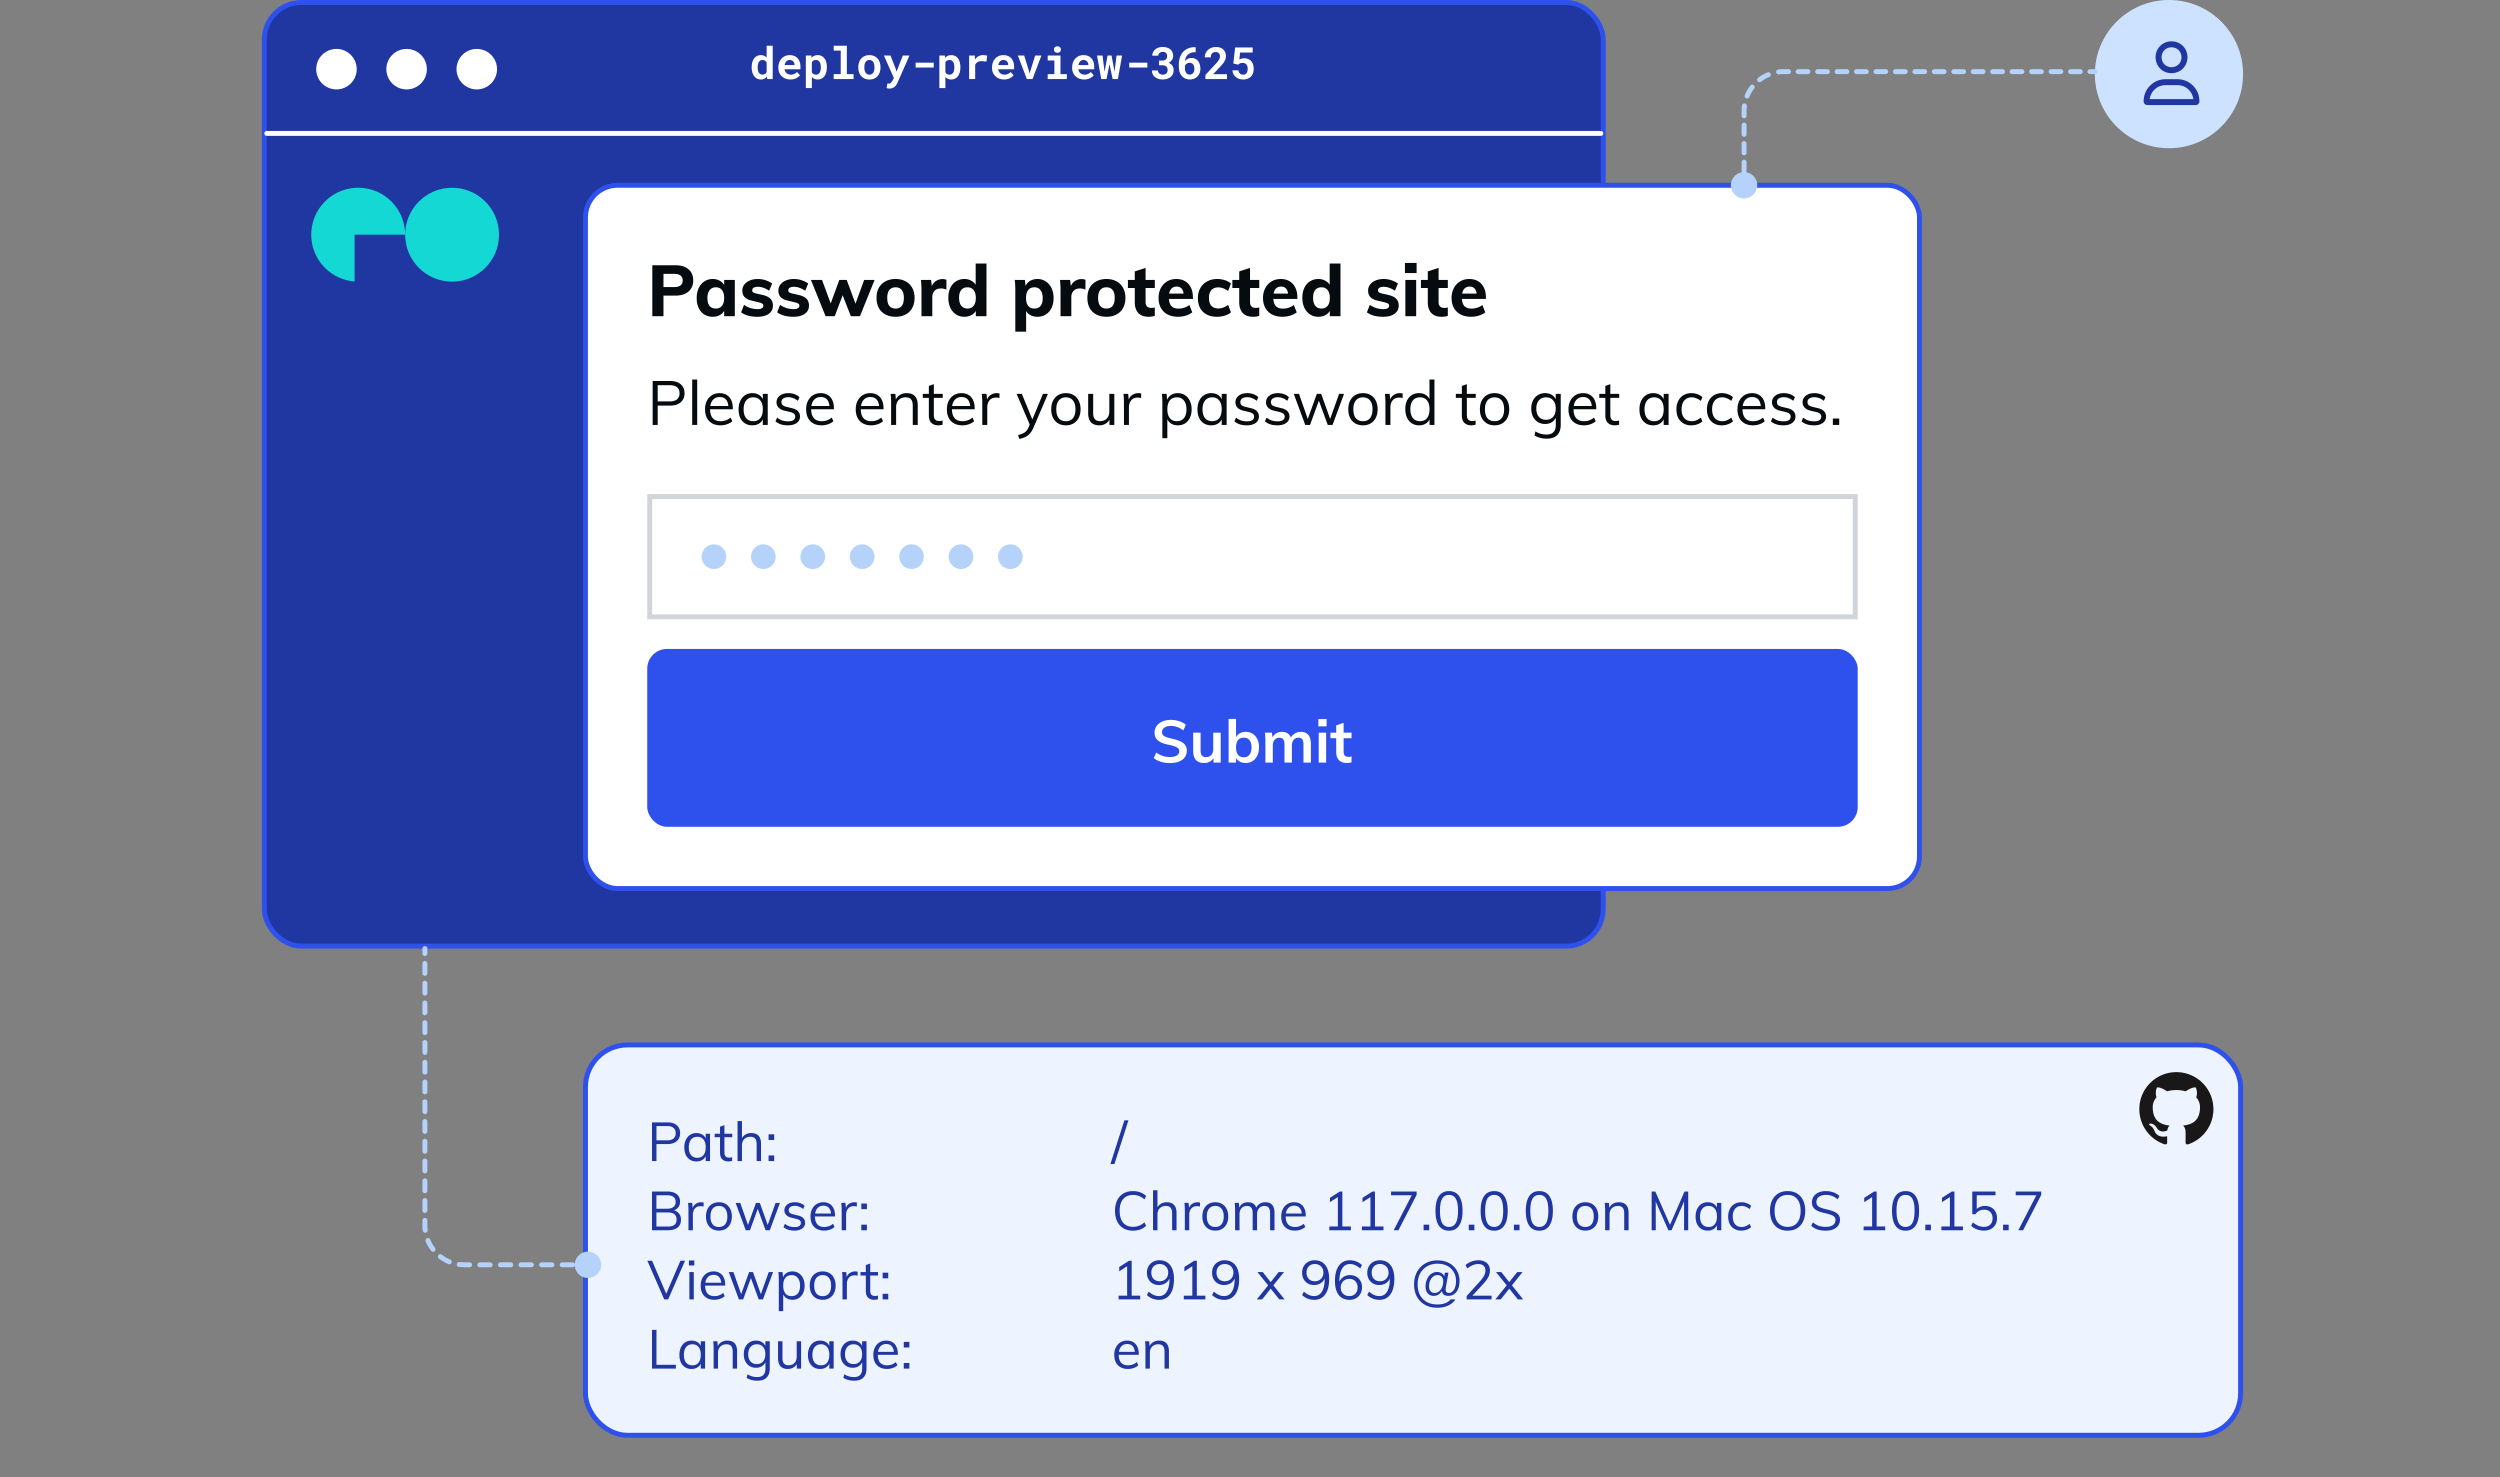 <svg xmlns="http://www.w3.org/2000/svg" width="506" height="299" fill="none" viewBox="0 0 506 299">
  <rect x="0" y="0" width="506" height="299" fill="#808080" stroke="none"/>
  <rect width="271" height="191" x="53.5" y=".5" fill="#2036A1" stroke="#2E51ED" rx="7.5"/>
  <circle cx="68.1" cy="14" r="4.1" fill="#fff"/>
  <circle cx="82.3" cy="14" r="4.1" fill="#fff"/>
  <circle cx="96.5" cy="14" r="4.1" fill="#fff"/>
  <path stroke="#fff" stroke-linecap="round" d="M54 27h270"/>
  <path fill="#14D8D4" fill-rule="evenodd" d="M82 47.5a9.5 9.5 0 0 0-19 0c0 5 3.864 9.1 8.77 9.472V47.5H82Z" clip-rule="evenodd"/>
  <circle cx="91.5" cy="47.5" r="9.5" fill="#14D8D4"/>
  <path fill="#fff" d="M152.142 13.587c0-.36.041-.69.123-.988a2.32 2.32 0 0 1 .369-.77 1.69 1.69 0 0 1 .585-.496c.231-.117.495-.176.791-.176a1.487 1.487 0 0 1 1.16.514V9.25h1.226V16h-1.103l-.062-.497a1.61 1.61 0 0 1-.527.431 1.533 1.533 0 0 1-.703.154c-.29 0-.551-.06-.782-.18a1.734 1.734 0 0 1-.58-.506 2.309 2.309 0 0 1-.369-.76 3.473 3.473 0 0 1-.128-.962v-.093Zm1.222.093c0 .199.016.385.048.558.035.17.091.318.167.444.076.128.174.23.295.303.12.073.266.11.439.11a.932.932 0 0 0 .523-.136.958.958 0 0 0 .334-.374V12.66a.932.932 0 0 0-.33-.373.92.92 0 0 0-.518-.137.828.828 0 0 0-.444.115.87.87 0 0 0-.295.303 1.506 1.506 0 0 0-.166.461 2.737 2.737 0 0 0-.053.558v.093Zm6.618 2.408c-.366 0-.699-.06-.998-.18a2.35 2.35 0 0 1-.769-.492 2.141 2.141 0 0 1-.496-.726 2.356 2.356 0 0 1-.172-.9v-.176c0-.364.057-.695.172-.993a2.3 2.3 0 0 1 .479-.778 2.16 2.16 0 0 1 .729-.506c.281-.12.588-.18.919-.18.342 0 .647.057.914.172.269.11.498.27.685.474.185.205.326.453.422.743.097.287.145.605.145.954v.518h-3.225v.013c.041.19.093.345.158.462a1.218 1.218 0 0 0 .641.536c.144.053.301.079.471.079.24 0 .473-.046.698-.136a1.29 1.29 0 0 0 .55-.409l.611.66c-.156.219-.402.418-.739.597-.337.178-.735.268-1.195.268Zm-.145-3.942a.934.934 0 0 0-.677.281c-.088.091-.161.2-.22.325a1.793 1.793 0 0 0-.131.422h2.003v-.096a.949.949 0 0 0-.263-.664.868.868 0 0 0-.303-.193 1.044 1.044 0 0 0-.409-.075Zm3.261 5.682v-6.583h1.129l.044.466c.064-.08.135-.15.211-.211a1.387 1.387 0 0 1 .593-.294c.129-.033.267-.049.413-.049.302 0 .569.059.8.176.232.114.426.277.585.488.158.214.276.47.356.769.082.296.123.624.123.984v.092c0 .346-.041.667-.123.963-.08.296-.197.55-.352.765a1.704 1.704 0 0 1-.585.51 1.665 1.665 0 0 1-.795.184c-.158 0-.305-.018-.439-.053a1.462 1.462 0 0 1-.37-.145 1.647 1.647 0 0 1-.369-.303v2.241h-1.221Zm3.032-4.254c0-.199-.019-.385-.057-.558a1.452 1.452 0 0 0-.167-.457.832.832 0 0 0-.743-.409 1.113 1.113 0 0 0-.496.11.797.797 0 0 0-.203.154.977.977 0 0 0-.145.215v1.987a.86.86 0 0 0 .326.365.883.883 0 0 0 .232.096c.088.02.186.03.295.03a.803.803 0 0 0 .439-.113.873.873 0 0 0 .299-.312c.076-.132.132-.284.167-.457.035-.176.053-.362.053-.559v-.092Zm2.61-4.324h2.659v5.757h1.362V16h-4.021v-.993h1.424v-4.76h-1.424V9.25Zm4.984 4.329c0-.346.049-.665.149-.958a2.2 2.2 0 0 1 .439-.77c.191-.216.424-.386.699-.51a2.34 2.34 0 0 1 .954-.184c.357 0 .675.062.953.185.279.123.515.293.708.51.19.216.335.473.435.769.1.293.149.612.149.958v.092c0 .349-.049.67-.149.967-.1.293-.245.547-.435.764-.19.217-.425.387-.703.51-.278.12-.595.18-.949.18-.358 0-.677-.06-.958-.18a1.997 1.997 0 0 1-.704-.51 2.207 2.207 0 0 1-.439-.764 3.003 3.003 0 0 1-.149-.967v-.092Zm1.221.092c0 .2.019.387.057.562.039.173.099.324.181.453a.917.917 0 0 0 .316.312c.132.076.29.114.475.114a.891.891 0 0 0 .461-.114.917.917 0 0 0 .316-.312c.08-.129.138-.28.176-.453.038-.175.057-.363.057-.562v-.092c0-.194-.019-.377-.057-.55a1.49 1.49 0 0 0-.176-.457.917.917 0 0 0-.316-.312.91.91 0 0 0-.47-.114.9.9 0 0 0-.466.114.917.917 0 0 0-.316.312 1.47 1.47 0 0 0-.181.457 2.553 2.553 0 0 0-.057.55v.092Zm5.102 4.25a1.881 1.881 0 0 1-.593-.088l.15-.932c.049 0 .112.001.188.004.08.006.143.01.189.01.097 0 .182-.032.255-.093.076-.059.141-.123.194-.194.052-.07.091-.123.114-.158.026-.035.057-.085.092-.15l.281-.522-2.012-4.553h1.336l1.09 2.786.131.484.181-.475 1.085-2.795h1.349l-2.412 5.467c-.053.12-.122.25-.207.391-.082.14-.186.271-.312.391s-.28.221-.461.303a1.522 1.522 0 0 1-.638.123Zm8.934-4.25h-3.66v-.989h3.66v.989Zm1.143 4.157v-6.583h1.129l.044.466c.065-.08.135-.15.211-.211.076-.065.159-.12.246-.167a1.686 1.686 0 0 1 .761-.176c.301 0 .568.059.799.176.232.114.427.277.585.488.158.214.277.47.356.769.082.296.123.624.123.984v.092c0 .346-.041.667-.123.963-.079.296-.196.55-.352.765a1.71 1.71 0 0 1-.584.51 1.671 1.671 0 0 1-.796.184c-.158 0-.304-.018-.439-.053a1.44 1.44 0 0 1-.369-.145 1.55 1.55 0 0 1-.369-.303v2.241h-1.222Zm3.032-4.254c0-.199-.019-.385-.057-.558a1.452 1.452 0 0 0-.167-.457.83.83 0 0 0-.743-.409 1.118 1.118 0 0 0-.496.11.792.792 0 0 0-.347.37v1.986a.996.996 0 0 0 .136.206.908.908 0 0 0 .189.159.876.876 0 0 0 .233.096c.088.02.186.03.294.03a.806.806 0 0 0 .739-.425c.076-.132.131-.284.167-.457.035-.176.052-.362.052-.559v-.092Zm5.77-2.417c.185 0 .355.013.51.04.158.023.286.05.382.079l-.18 1.217a3.87 3.87 0 0 0-.496-.083 3.94 3.94 0 0 0-.479-.031c-.159 0-.302.015-.431.044a1.176 1.176 0 0 0-.646.369c-.085.1-.155.217-.211.352V16h-1.222v-4.755h1.139l.048.673.009.105c.193-.27.424-.48.694-.633.269-.155.564-.233.883-.233Zm4.298 4.93c-.366 0-.699-.06-.997-.18a2.33 2.33 0 0 1-.769-.492 2.144 2.144 0 0 1-.497-.725 2.375 2.375 0 0 1-.171-.9v-.176c0-.364.057-.695.171-.993a2.3 2.3 0 0 1 .479-.778 2.16 2.16 0 0 1 .729-.506c.282-.12.588-.18.919-.18.343 0 .647.057.914.172.269.11.498.27.686.474.184.205.325.453.421.743.097.287.145.605.145.954v.518h-3.225v.013c.041.19.094.345.158.462a1.222 1.222 0 0 0 .642.536c.143.053.3.079.47.079.24 0 .473-.046.699-.136.225-.091.408-.227.549-.409l.611.66c-.156.219-.402.418-.739.597-.336.178-.735.268-1.195.268Zm-.145-3.941a.934.934 0 0 0-.677.281c-.088.091-.161.2-.219.325a1.748 1.748 0 0 0-.132.422h2.004v-.096a.95.95 0 0 0-.264-.664.868.868 0 0 0-.303-.193 1.04 1.04 0 0 0-.409-.075ZM207.834 16l-1.815-4.755h1.274l1.046 3.353.066.334.066-.334 1.042-3.353h1.274L208.981 16h-1.147Zm4.219-4.755h2.588v3.762h1.288V16h-3.876v-.993h1.353v-2.764h-1.353v-.998Zm1.265-1.217a.621.621 0 0 1 .194-.47.677.677 0 0 1 .219-.132.839.839 0 0 1 .29-.049c.217 0 .389.062.515.185.129.12.193.275.193.466 0 .19-.064.347-.193.47-.126.12-.298.18-.515.18a.84.84 0 0 1-.29-.048.64.64 0 0 1-.364-.339.7.7 0 0 1-.049-.263Zm6.122 6.06c-.366 0-.699-.06-.998-.18a2.35 2.35 0 0 1-.769-.492 2.141 2.141 0 0 1-.496-.726 2.356 2.356 0 0 1-.172-.9v-.176c0-.364.057-.695.172-.993a2.3 2.3 0 0 1 .479-.778 2.16 2.16 0 0 1 .729-.506c.282-.12.588-.18.919-.18.342 0 .647.057.914.172.269.11.498.27.685.474.185.205.326.453.422.743.097.287.145.605.145.954v.518h-3.225v.013c.041.19.093.345.158.462a1.218 1.218 0 0 0 .641.536c.144.053.301.079.471.079.24 0 .473-.046.698-.136a1.29 1.29 0 0 0 .55-.409l.611.66c-.156.219-.402.418-.739.597-.337.178-.735.268-1.195.268Zm-.145-3.942a.934.934 0 0 0-.677.281c-.088.091-.161.2-.22.325a1.793 1.793 0 0 0-.131.422h2.004v-.096a.95.95 0 0 0-.264-.664.868.868 0 0 0-.303-.193 1.044 1.044 0 0 0-.409-.075ZM222.89 16l-.853-4.755h1.116l.356 2.826.057.452.084-.452.514-2.826h.817l.515 2.813.083.452.062-.461.351-2.804h1.121L226.26 16h-1.072l-.523-2.54-.101-.483-.097.483-.505 2.54h-1.072Zm9.334-2.33h-3.661v-.988h3.661v.989Zm2.355-1.405h.664c.175 0 .326-.024.452-.07a.796.796 0 0 0 .312-.207.698.698 0 0 0 .163-.277 1.108 1.108 0 0 0 0-.703.7.7 0 0 0-.163-.273.746.746 0 0 0-.281-.171 1.128 1.128 0 0 0-.391-.062c-.123 0-.239.018-.347.053a.86.86 0 0 0-.277.15.696.696 0 0 0-.264.558h-1.221c0-.261.052-.498.158-.712.108-.214.256-.399.444-.554a2.09 2.09 0 0 1 .659-.356c.255-.085.529-.127.822-.127.316 0 .606.04.87.118.263.077.489.19.676.343.188.155.333.347.436.576.105.225.158.488.158.786a1.398 1.398 0 0 1-.242.787 1.65 1.65 0 0 1-.699.593c.179.065.333.147.462.246.132.1.24.213.325.339.085.129.148.27.189.422.041.152.061.313.061.483 0 .299-.057.566-.171.8-.114.234-.271.43-.47.589a2.106 2.106 0 0 1-.712.369 3.05 3.05 0 0 1-.883.123c-.273 0-.539-.037-.8-.11a2.14 2.14 0 0 1-.69-.343 1.695 1.695 0 0 1-.488-.567 1.717 1.717 0 0 1-.18-.808h1.222c0 .123.023.237.07.342.047.103.114.191.202.264a.949.949 0 0 0 .303.18c.117.041.246.062.387.062.158 0 .3-.022.426-.066a.826.826 0 0 0 .317-.193.712.712 0 0 0 .184-.282c.044-.11.066-.236.066-.373 0-.173-.025-.321-.075-.444a.753.753 0 0 0-.215-.303.948.948 0 0 0-.347-.176 1.614 1.614 0 0 0-.448-.057h-.664v-.95Zm7.418-2.716v1.015h-.07c-.323 0-.608.042-.857.127a1.817 1.817 0 0 0-.629.36 1.715 1.715 0 0 0-.417.559c-.1.217-.163.458-.189.725a2.04 2.04 0 0 1 .532-.413c.108-.056.227-.101.356-.136.129-.035.268-.053.417-.053.305 0 .57.058.796.176.228.114.418.27.571.465.152.2.265.431.338.695.076.26.114.536.114.826 0 .31-.049.6-.149.866-.1.266-.242.498-.426.694a2.007 2.007 0 0 1-.673.466 2.257 2.257 0 0 1-.887.167c-.343 0-.652-.063-.928-.19a2.022 2.022 0 0 1-.698-.53 2.4 2.4 0 0 1-.448-.8 3.208 3.208 0 0 1-.154-1.016v-.47c0-.507.069-.976.206-1.406.138-.434.343-.809.615-1.125a2.806 2.806 0 0 1 1.016-.734c.404-.179.871-.268 1.401-.268h.163Zm-1.213 3.164c-.117 0-.227.018-.329.053a.975.975 0 0 0-.484.334 1.218 1.218 0 0 0-.149.241v.36c0 .235.023.44.07.616.05.176.119.32.207.435a.863.863 0 0 0 .312.264c.12.058.25.088.391.088.143 0 .274-.03.391-.088a.913.913 0 0 0 .299-.25 1.15 1.15 0 0 0 .189-.374 1.66 1.66 0 0 0 .066-.48c0-.172-.022-.332-.066-.478a1.198 1.198 0 0 0-.189-.383.848.848 0 0 0-.304-.246.854.854 0 0 0-.404-.092ZM248.343 16h-4.364v-.835l2.07-2.224c.161-.175.297-.335.409-.479a3.74 3.74 0 0 0 .272-.395c.067-.117.116-.227.145-.33a1.102 1.102 0 0 0-.013-.681.833.833 0 0 0-.172-.286.78.78 0 0 0-.272-.175.919.919 0 0 0-.343-.062c-.164 0-.309.024-.435.07a.763.763 0 0 0-.307.198.893.893 0 0 0-.194.339 1.485 1.485 0 0 0-.066.461h-1.226c0-.284.054-.552.163-.804a1.99 1.99 0 0 1 .461-.668c.196-.19.434-.34.712-.448a2.51 2.51 0 0 1 .932-.167c.325 0 .612.045.861.136.252.09.463.218.633.382.167.164.294.362.382.594a2.1 2.1 0 0 1 .132.76c0 .21-.034.413-.101.606a2.58 2.58 0 0 1-.277.567c-.123.188-.269.38-.439.576-.17.193-.359.397-.567.61l-1.204 1.275h2.808V16Zm1.283-3.15.365-3.248h3.551v1.037h-2.545l-.154 1.406c.091-.053.22-.107.387-.163.167-.055.359-.083.576-.083.307 0 .581.05.821.15.244.096.449.236.616.421.164.185.29.41.378.677.087.266.131.568.131.905 0 .287-.042.56-.127.818a1.898 1.898 0 0 1-.391.68 1.858 1.858 0 0 1-.664.466 2.382 2.382 0 0 1-.945.172c-.275 0-.542-.041-.799-.123a2.132 2.132 0 0 1-.681-.36 1.9 1.9 0 0 1-.488-.58 1.777 1.777 0 0 1-.198-.792h1.204c.029.279.129.494.299.646a.96.96 0 0 0 .659.229c.164 0 .303-.03.418-.092a.77.77 0 0 0 .285-.255c.071-.109.122-.238.154-.387.035-.15.053-.31.053-.483 0-.17-.022-.326-.066-.466a.965.965 0 0 0-.194-.37.863.863 0 0 0-.329-.237 1.192 1.192 0 0 0-.466-.083c-.12 0-.224.01-.312.03-.088.021-.165.047-.233.08a.875.875 0 0 0-.18.114 1.458 1.458 0 0 0-.149.132l-.976-.242Z"/>
  <rect width="270" height="142.346" x="118.5" y="37.5" fill="#fff" rx="6.5"/>
  <path fill="#060B10" d="M132.028 64V53.69h4.677c1.159 0 2.047.275 2.664.826.628.55.942 1.298.942 2.244 0 .936-.319 1.684-.956 2.244-.628.55-1.511.826-2.65.826h-2.418V64h-2.259Zm2.259-5.893h2.129c.598 0 1.042-.116 1.332-.348.289-.232.434-.56.434-.984 0-.435-.145-.768-.434-1-.28-.231-.724-.347-1.332-.347h-2.129v2.679Zm9.966 6.009c-.637 0-1.202-.155-1.694-.463a3.06 3.06 0 0 1-1.144-1.318c-.27-.57-.405-1.236-.405-1.998 0-.763.135-1.434.405-2.013.28-.589.661-1.043 1.144-1.361.492-.328 1.057-.493 1.694-.493.589 0 1.11.145 1.564.435.454.29.763.68.927 1.173l-.174.115V56.66h2.157V64h-2.157v-1.506l.174.029a2.108 2.108 0 0 1-.927 1.173c-.454.28-.975.42-1.564.42Zm.637-1.665c.531 0 .941-.184 1.231-.55.299-.367.449-.898.449-1.593s-.15-1.226-.449-1.593c-.29-.377-.7-.565-1.231-.565-.531 0-.951.193-1.259.58-.3.385-.449.921-.449 1.607 0 .685.144 1.211.434 1.578.299.357.724.536 1.274.536Zm8.426 1.665c-1.4 0-2.505-.3-3.316-.898l.594-1.52c.386.28.815.497 1.288.651.483.145.966.218 1.448.218.377 0 .667-.058.869-.174.203-.126.304-.295.304-.507a.473.473 0 0 0-.217-.42c-.145-.106-.401-.203-.767-.29l-1.202-.29c-.715-.144-1.241-.385-1.578-.723-.329-.338-.493-.787-.493-1.347 0-.454.131-.854.391-1.202.27-.357.642-.637 1.115-.84.473-.202 1.023-.304 1.651-.304.531 0 1.042.083 1.535.247.492.154.941.376 1.346.666l-.608 1.462a4.696 4.696 0 0 0-1.158-.594 3.411 3.411 0 0 0-1.13-.202c-.357 0-.637.063-.839.188-.203.125-.305.3-.305.521 0 .164.058.295.174.391.126.097.343.184.652.26l1.231.276c.753.174 1.298.434 1.636.782.338.347.507.81.507 1.39 0 .695-.28 1.245-.84 1.65-.55.406-1.313.609-2.288.609Zm7.297 0c-1.4 0-2.506-.3-3.316-.898l.593-1.52c.386.28.816.497 1.289.651.483.145.965.218 1.448.218.376 0 .666-.058.869-.174.203-.126.304-.295.304-.507a.475.475 0 0 0-.217-.42c-.145-.106-.401-.203-.768-.29l-1.202-.29c-.714-.144-1.24-.385-1.578-.723-.328-.338-.492-.787-.492-1.347 0-.454.13-.854.391-1.202.27-.357.642-.637 1.115-.84.473-.202 1.023-.304 1.65-.304a4.82 4.82 0 0 1 1.535.247 4.74 4.74 0 0 1 1.347.666l-.608 1.462a4.72 4.72 0 0 0-1.159-.594 3.405 3.405 0 0 0-1.129-.202c-.357 0-.637.063-.84.188a.584.584 0 0 0-.304.521c0 .164.058.295.174.391.125.097.342.184.651.26l1.231.276c.753.174 1.299.434 1.636.782.338.347.507.81.507 1.39 0 .695-.28 1.245-.84 1.65-.55.406-1.313.609-2.287.609ZM167.1 64l-2.969-7.341h2.245l1.94 5.241h-.362l1.926-5.241h1.491l1.941 5.241h-.319l1.912-5.241h2.114L174.05 64h-1.839l-2.143-5.488h.956L168.953 64H167.1Zm14.174.116c-.792 0-1.477-.155-2.056-.463a3.278 3.278 0 0 1-1.347-1.318c-.309-.58-.463-1.26-.463-2.042 0-.782.154-1.457.463-2.027a3.278 3.278 0 0 1 1.347-1.318c.579-.318 1.264-.478 2.056-.478.772 0 1.448.16 2.027.478a3.19 3.19 0 0 1 1.332 1.318c.319.57.478 1.245.478 2.027s-.159 1.463-.478 2.042a3.19 3.19 0 0 1-1.332 1.318c-.579.308-1.255.463-2.027.463Zm0-1.665c.531 0 .941-.174 1.231-.522.289-.357.434-.902.434-1.636 0-.724-.145-1.26-.434-1.607-.29-.357-.7-.536-1.231-.536-.541 0-.961.179-1.26.536-.29.347-.434.883-.434 1.607 0 .734.144 1.28.434 1.636.29.348.71.522 1.26.522ZM186.509 64v-5.242c0-.347-.01-.695-.029-1.042a9.707 9.707 0 0 0-.087-1.057h2.056l.232 1.94-.232-.116c.116-.656.391-1.153.825-1.491a2.423 2.423 0 0 1 1.941-.464c.135.03.25.063.347.102l-.014 1.998a2.553 2.553 0 0 0-1.072-.246c-.396 0-.724.072-.985.217a1.54 1.54 0 0 0-.593.623c-.135.26-.203.574-.203.94V64h-2.186Zm13.153 0h-2.158v-1.795l.174.318a2.11 2.11 0 0 1-.926 1.173c-.454.28-.975.42-1.564.42-.637 0-1.202-.16-1.694-.478a3.404 3.404 0 0 1-1.144-1.347c-.271-.579-.406-1.255-.406-2.027 0-.763.135-1.428.406-1.998.27-.57.651-1.009 1.144-1.318.492-.318 1.057-.478 1.694-.478.589 0 1.11.15 1.564.45.453.289.762.675.926 1.158l-.202.26v-4.995h2.186V64Zm-3.837-1.55c.531 0 .941-.183 1.231-.55.299-.366.448-.902.448-1.607 0-.676-.149-1.202-.448-1.578-.29-.377-.7-.565-1.231-.565-.55 0-.975.184-1.274.55-.29.367-.435.888-.435 1.564 0 .705.15 1.245.449 1.622.309.376.729.565 1.26.565Zm9.674 4.678v-8.37c0-.347-.009-.695-.029-1.042a9.464 9.464 0 0 0-.086-1.057h2.056l.159 1.419h-.087c.155-.493.454-.884.898-1.173.454-.29.98-.435 1.578-.435.637 0 1.197.165 1.68.493.492.318.878.772 1.158 1.36.28.58.42 1.25.42 2.014 0 .762-.14 1.428-.42 1.998-.28.57-.666 1.009-1.158 1.318-.483.308-1.043.463-1.68.463-.598 0-1.124-.14-1.578-.42a2.064 2.064 0 0 1-.898-1.173l.174-.275v4.88h-2.187Zm3.867-4.677c.54 0 .955-.179 1.245-.536.289-.367.434-.893.434-1.578 0-.686-.149-1.222-.449-1.608-.289-.386-.7-.579-1.23-.579-.551 0-.971.188-1.26.565-.29.367-.435.898-.435 1.593s.145 1.226.435 1.592c.289.367.709.55 1.26.55ZM214.648 64v-5.242c0-.347-.009-.695-.029-1.042a9.464 9.464 0 0 0-.086-1.057h2.056l.231 1.94-.231-.116c.116-.656.391-1.153.825-1.491a2.423 2.423 0 0 1 1.94-.464c.136.03.251.063.348.102l-.015 1.998a2.545 2.545 0 0 0-1.071-.246c-.396 0-.724.072-.985.217a1.533 1.533 0 0 0-.593.623c-.136.26-.203.574-.203.94V64h-2.187Zm9.302.116c-.791 0-1.477-.155-2.056-.463a3.284 3.284 0 0 1-1.347-1.318c-.309-.58-.463-1.26-.463-2.042 0-.782.154-1.457.463-2.027a3.284 3.284 0 0 1 1.347-1.318c.579-.318 1.265-.478 2.056-.478.772 0 1.448.16 2.027.478.58.31 1.024.748 1.333 1.318.318.57.477 1.245.477 2.027s-.159 1.463-.477 2.042a3.186 3.186 0 0 1-1.333 1.318c-.579.308-1.255.463-2.027.463Zm0-1.665c.531 0 .941-.174 1.231-.522.29-.357.434-.902.434-1.636 0-.724-.144-1.26-.434-1.607-.29-.357-.7-.536-1.231-.536-.54 0-.96.179-1.26.536-.289.347-.434.883-.434 1.607 0 .734.145 1.28.434 1.636.29.348.71.522 1.26.522Zm4.339-4.156v-1.636h5.444v1.636h-5.444Zm5.444 3.938v1.68c-.202.077-.405.13-.608.16-.203.028-.42.043-.651.043-.908 0-1.603-.256-2.086-.768-.473-.52-.709-1.24-.709-2.157v-6.256l2.186-.709v6.921c0 .29.054.522.16.696.106.173.246.299.42.376.173.067.362.101.564.101.116 0 .227-.005.333-.014.116-.02.247-.044.391-.073Zm7.58.985c-.357.28-.791.502-1.303.666a5.332 5.332 0 0 1-1.549.232c-.821 0-1.53-.155-2.129-.463a3.26 3.26 0 0 1-1.361-1.318c-.318-.57-.478-1.245-.478-2.027 0-.753.155-1.42.464-1.999a3.394 3.394 0 0 1 1.259-1.346c.541-.328 1.168-.493 1.883-.493.685 0 1.279.155 1.781.464.502.299.888.729 1.158 1.288.271.55.406 1.207.406 1.97v.318h-5.025l.029-1.086h3.693l-.565.45c.009-.619-.111-1.082-.362-1.39-.242-.32-.594-.479-1.057-.479-.502 0-.893.184-1.173.55-.27.358-.406.884-.406 1.579 0 .82.16 1.414.478 1.78.328.368.826.551 1.492.551a3.6 3.6 0 0 0 1.144-.188 3.806 3.806 0 0 0 1.042-.536l.579 1.477Zm4.979.898c-.792 0-1.477-.155-2.056-.463a3.209 3.209 0 0 1-1.333-1.304c-.299-.57-.449-1.24-.449-2.012 0-.773.165-1.448.493-2.028a3.423 3.423 0 0 1 1.375-1.346c.589-.328 1.279-.493 2.071-.493.521 0 1.033.083 1.535.247.502.164.907.386 1.216.666l-.579 1.52a3.333 3.333 0 0 0-.956-.536 2.782 2.782 0 0 0-1.013-.202c-.589 0-1.052.178-1.39.535-.338.357-.507.888-.507 1.593 0 .715.164 1.25.492 1.607.338.358.806.536 1.405.536a2.97 2.97 0 0 0 1.013-.188 3.16 3.16 0 0 0 .956-.55l.579 1.52c-.318.28-.733.502-1.245.666a5.532 5.532 0 0 1-1.607.232Zm3.137-5.821v-1.636h5.445v1.636h-5.445Zm5.445 3.938v1.68a2.84 2.84 0 0 1-.609.16c-.202.028-.42.043-.651.043-.908 0-1.603-.256-2.085-.768-.473-.52-.71-1.24-.71-2.157v-6.256l2.187-.709v6.921c0 .29.053.522.159.696.106.173.246.299.42.376.174.067.362.101.565.101.115 0 .226-.005.333-.014.115-.02.246-.044.391-.073Zm7.58.985c-.358.28-.792.502-1.304.666a5.332 5.332 0 0 1-1.549.232c-.82 0-1.53-.155-2.129-.463a3.266 3.266 0 0 1-1.361-1.318c-.318-.57-.477-1.245-.477-2.027 0-.753.154-1.42.463-1.999a3.396 3.396 0 0 1 1.26-1.346c.54-.328 1.168-.493 1.882-.493.685 0 1.279.155 1.781.464.502.299.888.729 1.158 1.288.271.55.406 1.207.406 1.97v.318h-5.025l.029-1.086h3.693l-.565.45c.01-.619-.111-1.082-.362-1.39-.241-.32-.594-.479-1.057-.479-.502 0-.893.184-1.173.55-.27.358-.405.884-.405 1.579 0 .82.159 1.414.477 1.78.329.368.826.551 1.492.551a3.6 3.6 0 0 0 1.144-.188 3.806 3.806 0 0 0 1.042-.536l.58 1.477Zm8.859.782h-2.158v-1.795l.174.318a2.108 2.108 0 0 1-.927 1.173c-.454.28-.975.42-1.564.42-.637 0-1.202-.16-1.694-.478A3.404 3.404 0 0 1 264 62.291c-.27-.579-.405-1.255-.405-2.027 0-.763.135-1.428.405-1.998a3.06 3.06 0 0 1 1.144-1.318c.492-.318 1.057-.478 1.694-.478.589 0 1.11.15 1.564.45.454.289.763.675.927 1.158l-.203.26v-4.995h2.187V64Zm-3.838-1.55c.531 0 .942-.183 1.231-.55.299-.366.449-.902.449-1.607 0-.676-.15-1.202-.449-1.578-.289-.377-.7-.565-1.231-.565-.55 0-.975.184-1.274.55-.289.367-.434.888-.434 1.564 0 .705.149 1.245.449 1.622.309.376.728.565 1.259.565Zm12.499 1.666c-1.4 0-2.506-.3-3.316-.898l.593-1.52c.386.28.816.497 1.289.651.483.145.965.218 1.448.218.376 0 .666-.058.869-.174.203-.126.304-.295.304-.507a.475.475 0 0 0-.217-.42c-.145-.106-.401-.203-.768-.29l-1.202-.29c-.714-.144-1.24-.385-1.578-.723-.328-.338-.492-.787-.492-1.347 0-.454.13-.854.391-1.202.27-.357.642-.637 1.115-.84.473-.202 1.023-.304 1.65-.304a4.82 4.82 0 0 1 1.535.247 4.74 4.74 0 0 1 1.347.666l-.608 1.462a4.72 4.72 0 0 0-1.159-.594 3.405 3.405 0 0 0-1.129-.202c-.357 0-.637.063-.84.188a.584.584 0 0 0-.304.521c0 .164.058.295.174.391.125.097.342.184.651.26l1.231.276c.753.174 1.299.434 1.636.782.338.347.507.81.507 1.39 0 .695-.28 1.245-.84 1.65-.55.406-1.313.609-2.287.609Zm4.472-.116v-7.341h2.187V64h-2.187Zm-.086-10.788h2.36v2.057h-2.36v-2.057Zm3.235 5.083v-1.636h5.444v1.636h-5.444Zm5.444 3.938v1.68c-.203.077-.405.13-.608.16-.203.028-.42.043-.652.043-.907 0-1.602-.256-2.085-.768-.473-.52-.709-1.24-.709-2.157v-6.256l2.186-.709v6.921c0 .29.053.522.159.696.107.173.247.299.42.376.174.067.362.101.565.101.116 0 .227-.005.333-.014.116-.02.246-.044.391-.073Zm7.58.985c-.357.28-.791.502-1.303.666a5.337 5.337 0 0 1-1.549.232c-.821 0-1.53-.155-2.129-.463a3.254 3.254 0 0 1-1.361-1.318c-.319-.57-.478-1.245-.478-2.027 0-.753.155-1.42.463-1.999a3.396 3.396 0 0 1 1.26-1.346c.541-.328 1.168-.493 1.883-.493.685 0 1.279.155 1.781.464.502.299.888.729 1.158 1.288.27.55.405 1.207.405 1.97v.318h-5.024l.029-1.086h3.692l-.564.45c.009-.619-.111-1.082-.362-1.39-.242-.32-.594-.479-1.057-.479-.502 0-.893.184-1.173.55-.271.358-.406.884-.406 1.579 0 .82.159 1.414.478 1.78.328.368.825.551 1.491.551a3.59 3.59 0 0 0 1.144-.188 3.811 3.811 0 0 0 1.043-.536l.579 1.477Z"/>
  <path fill="#060B10" d="M132.098 86v-8.885h3.544c.915 0 1.626.22 2.134.662.515.44.773 1.048.773 1.822 0 .765-.258 1.372-.773 1.822-.516.449-1.227.673-2.134.673h-2.521V86h-1.023Zm1.023-4.754h2.434c.657 0 1.152-.142 1.484-.424.333-.292.5-.7.5-1.223 0-.524-.167-.928-.5-1.21-.332-.284-.827-.425-1.484-.425h-2.434v3.282Zm6.98 4.754v-9.184h1.011V86h-1.011Zm8.115-.749c-.275.258-.628.462-1.061.612-.424.15-.861.224-1.31.224-.649 0-1.211-.129-1.685-.386a2.68 2.68 0 0 1-1.085-1.111c-.25-.49-.375-1.073-.375-1.747 0-.649.125-1.219.375-1.71.249-.49.594-.873 1.035-1.147.449-.275.965-.412 1.548-.412.557 0 1.035.124 1.435.374.399.241.703.59.91 1.048.217.458.325 1.007.325 1.647v.188h-4.742v-.662h4.168l-.325.462c.017-.732-.128-1.294-.436-1.685-.3-.39-.741-.586-1.323-.586-.607 0-1.086.216-1.435.649-.341.424-.512 1.015-.512 1.772 0 .815.179 1.43.537 1.846.366.416.898.624 1.597.624.366 0 .716-.058 1.048-.174.341-.125.666-.312.974-.562l.337.736Zm4.054.836c-.557 0-1.048-.129-1.472-.386a2.68 2.68 0 0 1-.973-1.123c-.225-.491-.337-1.065-.337-1.722 0-.658.116-1.232.349-1.722.233-.491.557-.874.973-1.148a2.63 2.63 0 0 1 1.46-.412c.574 0 1.061.141 1.46.424.4.283.67.686.811 1.21l-.149.1v-1.585h.998V86h-.998v-1.622l.149.075c-.141.524-.411.927-.811 1.21-.399.283-.886.424-1.46.424Zm.2-.836c.616 0 1.09-.208 1.423-.624.332-.424.499-1.023.499-1.796 0-.774-.171-1.369-.512-1.785-.333-.416-.803-.624-1.41-.624-.616 0-1.098.216-1.447.65-.342.423-.512 1.018-.512 1.784 0 .765.17 1.355.512 1.771.349.416.831.624 1.447.624Zm6.995.836c-1.056 0-1.892-.27-2.508-.81l.337-.75c.333.258.674.45 1.023.575.358.116.753.174 1.186.174.474 0 .832-.079 1.073-.237a.804.804 0 0 0 .374-.711c0-.25-.083-.445-.249-.587-.167-.15-.441-.27-.824-.361l-1.06-.25c-.525-.117-.932-.324-1.223-.624a1.509 1.509 0 0 1-.425-1.073c0-.366.1-.686.3-.96.2-.284.478-.504.836-.662.358-.158.782-.237 1.273-.237.441 0 .857.07 1.248.212.391.141.719.345.985.611l-.337.736a3.143 3.143 0 0 0-.923-.549 2.567 2.567 0 0 0-.973-.187c-.449 0-.799.088-1.048.262a.83.83 0 0 0-.362.712c0 .257.075.461.224.611.158.15.408.266.749.35l1.061.261c.59.125 1.023.333 1.297.624.283.283.425.645.425 1.086 0 .54-.221.973-.662 1.298-.441.324-1.04.486-1.797.486Zm9.211-.836c-.275.258-.628.462-1.061.612-.424.15-.861.224-1.31.224-.649 0-1.211-.129-1.685-.386a2.68 2.68 0 0 1-1.085-1.111c-.25-.49-.375-1.073-.375-1.747 0-.649.125-1.219.375-1.71.249-.49.594-.873 1.035-1.147.449-.275.965-.412 1.548-.412.557 0 1.035.124 1.435.374.399.241.702.59.91 1.048.217.458.325 1.007.325 1.647v.188h-4.742v-.662h4.168l-.325.462c.017-.732-.128-1.294-.436-1.685-.3-.39-.741-.586-1.323-.586-.607 0-1.086.216-1.435.649-.341.424-.512 1.015-.512 1.772 0 .815.179 1.43.537 1.846.366.416.898.624 1.597.624.366 0 .716-.058 1.048-.174.341-.125.666-.312.974-.562l.337.736Zm10.041 0c-.275.258-.628.462-1.061.612-.424.15-.861.224-1.31.224-.649 0-1.211-.129-1.685-.386a2.686 2.686 0 0 1-1.085-1.111c-.25-.49-.375-1.073-.375-1.747 0-.649.125-1.219.375-1.71.249-.49.594-.873 1.035-1.147.45-.275.965-.412 1.548-.412.557 0 1.035.124 1.435.374a2.3 2.3 0 0 1 .911 1.048c.216.458.324 1.007.324 1.647v.188h-4.742v-.662h4.168l-.324.462c.016-.732-.129-1.294-.437-1.685-.3-.39-.741-.586-1.323-.586-.607 0-1.085.216-1.435.649-.341.424-.511 1.015-.511 1.772 0 .815.178 1.43.536 1.846.366.416.899.624 1.597.624.366 0 .716-.058 1.048-.174a3.39 3.39 0 0 0 .974-.562l.337.736Zm1.646.749v-4.517c0-.291-.008-.582-.025-.874a7.628 7.628 0 0 0-.075-.886h.961l.112 1.298-.124.1c.174-.507.466-.89.873-1.148.408-.266.878-.4 1.41-.4 1.506 0 2.259.828 2.259 2.484V86h-1.011v-3.893c0-.582-.116-1.007-.349-1.273-.233-.275-.599-.412-1.098-.412-.583 0-1.049.18-1.398.537-.349.358-.524.84-.524 1.447V86h-1.011Zm6.413-5.478v-.799h4.031v.799h-4.031Zm4.006 4.58v.86c-.141.042-.283.071-.424.088a2.446 2.446 0 0 1-.449.037c-.583 0-1.049-.166-1.398-.499-.341-.332-.512-.832-.512-1.497v-5.977l1.011-.362v6.202c0 .332.046.59.137.773.1.183.233.312.4.387.166.067.353.1.561.1.125 0 .237-.008.337-.025.1-.017.212-.046.337-.087Zm6.384.15c-.275.257-.628.461-1.061.61-.424.15-.861.225-1.31.225-.649 0-1.21-.129-1.684-.386a2.688 2.688 0 0 1-1.086-1.111c-.25-.49-.374-1.073-.374-1.747 0-.649.124-1.219.374-1.71.25-.49.595-.873 1.036-1.147.449-.275.965-.412 1.547-.412.557 0 1.036.124 1.435.374a2.3 2.3 0 0 1 .911 1.048c.216.458.324 1.007.324 1.647v.188h-4.741v-.662h4.167l-.324.462c.016-.732-.129-1.294-.437-1.685-.299-.39-.74-.586-1.323-.586-.607 0-1.085.216-1.435.649-.341.424-.511 1.015-.511 1.772 0 .815.179 1.43.536 1.846.366.416.899.624 1.598.624.366 0 .715-.058 1.048-.174.341-.125.665-.312.973-.562l.337.736Zm1.646.748v-4.517c0-.291-.008-.582-.025-.874a7.854 7.854 0 0 0-.074-.886h.96l.138 1.548-.138-.038c.117-.549.366-.96.749-1.235a2.183 2.183 0 0 1 1.61-.4c.1.009.191.026.274.05l-.025.924a2.003 2.003 0 0 0-.661-.1c-.433 0-.782.096-1.048.287a1.728 1.728 0 0 0-.574.736 2.453 2.453 0 0 0-.175.924V86h-1.011Zm7.475 2.833-.212-.787c.383-.091.703-.2.961-.324.266-.116.487-.27.662-.462.183-.191.341-.445.474-.76l.399-.924.225-.312 2.296-5.54h1.01l-2.932 6.85c-.225.507-.478.91-.761 1.21a2.88 2.88 0 0 1-.961.7 4.843 4.843 0 0 1-1.161.349Zm2.296-2.509-2.82-6.6h1.061l2.271 5.54-.512 1.06Zm7.155-.237c-.599 0-1.123-.133-1.572-.399a2.764 2.764 0 0 1-1.036-1.123c-.241-.49-.361-1.069-.361-1.734 0-.658.12-1.232.361-1.722.25-.491.595-.87 1.036-1.136.449-.266.973-.4 1.572-.4.599 0 1.119.134 1.56.4.449.266.795.645 1.036 1.136.249.49.374 1.064.374 1.722 0 .665-.125 1.243-.374 1.734a2.654 2.654 0 0 1-1.036 1.123c-.441.266-.961.4-1.56.4Zm0-.836c.616 0 1.09-.204 1.423-.611.341-.416.512-1.02.512-1.81 0-.773-.171-1.368-.512-1.784-.341-.416-.815-.624-1.423-.624-.607 0-1.085.208-1.435.624-.341.416-.511 1.01-.511 1.784 0 .79.166 1.394.499 1.81.341.407.823.611 1.447.611Zm6.767.836c-.749 0-1.314-.208-1.697-.624-.374-.415-.562-1.031-.562-1.846v-3.894h1.011v3.869c0 .565.117.981.35 1.248.232.266.586.399 1.06.399.558 0 1.007-.179 1.348-.537.341-.357.511-.836.511-1.435v-3.544h1.011V86h-.986v-1.36l.15-.075c-.166.5-.449.878-.848 1.136a2.394 2.394 0 0 1-1.348.386Zm4.981-.087v-4.517c0-.291-.009-.582-.025-.874a8.093 8.093 0 0 0-.075-.886h.961l.137 1.548-.137-.038c.116-.549.366-.96.748-1.235a2.183 2.183 0 0 1 1.61-.4c.1.009.191.026.275.05l-.025.924a2.014 2.014 0 0 0-.662-.1c-.432 0-.782.096-1.048.287a1.728 1.728 0 0 0-.574.736 2.473 2.473 0 0 0-.175.924V86h-1.01Zm7.774 2.695v-7.212c0-.291-.008-.582-.025-.874a7.628 7.628 0 0 0-.075-.886h.961l.112 1.298-.099.187c.141-.524.411-.927.811-1.21.399-.283.882-.424 1.447-.424.549 0 1.032.137 1.448.412.424.274.753.657.985 1.147.242.491.362 1.065.362 1.723 0 .657-.12 1.23-.362 1.722a2.673 2.673 0 0 1-.973 1.123c-.416.257-.902.386-1.46.386-.565 0-1.048-.141-1.447-.424-.4-.283-.67-.686-.811-1.21l.137-.125v4.367h-1.011Zm2.945-3.444c.607 0 1.081-.208 1.423-.624.341-.416.511-1.006.511-1.771 0-.766-.17-1.36-.511-1.785-.342-.433-.816-.649-1.423-.649-.624 0-1.102.208-1.435.624-.333.416-.499 1.01-.499 1.784s.166 1.373.499 1.797c.333.416.811.624 1.435.624Zm6.946.836c-.558 0-1.049-.129-1.473-.386a2.68 2.68 0 0 1-.973-1.123c-.225-.491-.337-1.065-.337-1.722 0-.658.116-1.232.349-1.722.233-.491.558-.874.974-1.148a2.628 2.628 0 0 1 1.46-.412c.574 0 1.06.141 1.46.424.399.283.669.686.811 1.21l-.15.1v-1.585h.998V86h-.998v-1.622l.15.075c-.142.524-.412.927-.811 1.21-.4.283-.886.424-1.46.424Zm.199-.836c.616 0 1.09-.208 1.423-.624.332-.424.499-1.023.499-1.796 0-.774-.171-1.369-.512-1.785-.333-.416-.803-.624-1.41-.624-.615 0-1.098.216-1.447.65-.341.423-.512 1.018-.512 1.784 0 .765.171 1.355.512 1.771.349.416.832.624 1.447.624Zm6.996.836c-1.057 0-1.893-.27-2.508-.81l.336-.75c.333.258.674.45 1.024.575.357.116.752.174 1.185.174.474 0 .832-.079 1.073-.237a.805.805 0 0 0 .375-.711c0-.25-.084-.445-.25-.587-.166-.15-.441-.27-.824-.361l-1.06-.25c-.524-.117-.932-.324-1.223-.624a1.508 1.508 0 0 1-.424-1.073c0-.366.099-.686.299-.96.2-.284.478-.504.836-.662.358-.158.782-.237 1.273-.237.441 0 .857.07 1.248.212.391.141.719.345.986.611l-.337.736a3.16 3.16 0 0 0-.924-.549 2.567 2.567 0 0 0-.973-.187c-.449 0-.799.088-1.048.262a.833.833 0 0 0-.362.712c0 .257.075.461.225.611.158.15.407.266.748.35l1.061.261c.59.125 1.023.333 1.298.624.282.283.424.645.424 1.086 0 .54-.221.973-.661 1.298-.441.324-1.04.486-1.797.486Zm6.19 0c-1.056 0-1.893-.27-2.508-.81l.337-.75c.333.258.674.45 1.023.575.358.116.753.174 1.185.174.475 0 .832-.079 1.074-.237a.806.806 0 0 0 .374-.711c0-.25-.083-.445-.25-.587-.166-.15-.441-.27-.823-.361l-1.061-.25c-.524-.117-.932-.324-1.223-.624a1.508 1.508 0 0 1-.424-1.073c0-.366.1-.686.299-.96.2-.284.479-.504.837-.662.357-.158.782-.237 1.272-.237.441 0 .857.07 1.248.212.391.141.72.345.986.611l-.337.736a3.143 3.143 0 0 0-.923-.549 2.572 2.572 0 0 0-.974-.187c-.449 0-.798.088-1.048.262a.833.833 0 0 0-.362.712c0 .257.075.461.225.611.158.15.408.266.749.35l1.06.261c.591.125 1.023.333 1.298.624.283.283.424.645.424 1.086 0 .54-.22.973-.661 1.298-.441.324-1.04.486-1.797.486ZM264.18 86l-2.321-6.277h1.061l1.934 5.528h-.325l1.997-5.528h.886l1.971 5.528h-.324l1.972-5.528h.998L269.708 86h-.973l-2.072-5.653h.549L265.153 86h-.973Zm11.683.087c-.599 0-1.123-.133-1.572-.399a2.764 2.764 0 0 1-1.036-1.123c-.241-.49-.362-1.069-.362-1.734 0-.658.121-1.232.362-1.722.25-.491.595-.87 1.036-1.136.449-.266.973-.4 1.572-.4.599 0 1.119.134 1.56.4.449.266.794.645 1.036 1.136.249.49.374 1.064.374 1.722 0 .665-.125 1.243-.374 1.734a2.66 2.66 0 0 1-1.036 1.123c-.441.266-.961.4-1.56.4Zm0-.836c.616 0 1.09-.204 1.423-.611.341-.416.511-1.02.511-1.81 0-.773-.17-1.368-.511-1.784-.341-.416-.816-.624-1.423-.624-.607 0-1.085.208-1.435.624-.341.416-.511 1.01-.511 1.784 0 .79.166 1.394.499 1.81.341.407.823.611 1.447.611Zm4.546.749v-4.517c0-.291-.009-.582-.025-.874a8.093 8.093 0 0 0-.075-.886h.961l.137 1.548-.137-.038c.116-.549.366-.96.748-1.235a2.183 2.183 0 0 1 1.61-.4c.1.009.191.026.274.05l-.024.924a2.014 2.014 0 0 0-.662-.1c-.432 0-.782.096-1.048.287a1.728 1.728 0 0 0-.574.736 2.473 2.473 0 0 0-.175.924V86h-1.01Zm9.926 0h-.998v-1.685l.15.138c-.141.524-.412.927-.811 1.21-.399.283-.886.424-1.46.424a2.688 2.688 0 0 1-1.46-.399 2.752 2.752 0 0 1-.973-1.148c-.233-.5-.35-1.077-.35-1.734 0-.658.113-1.227.337-1.71.233-.482.558-.857.973-1.123.425-.266.916-.4 1.473-.4.574 0 1.061.146 1.46.437.399.283.67.683.811 1.198l-.162.125v-4.517h1.01V86Zm-2.919-.749c.607 0 1.077-.208 1.41-.624.341-.424.511-1.023.511-1.796 0-.766-.166-1.356-.499-1.772-.333-.425-.807-.637-1.422-.637-.616 0-1.099.208-1.448.624-.341.416-.512 1.003-.512 1.76 0 .773.171 1.376.512 1.809.349.424.832.636 1.448.636Zm7.241-4.729v-.799h4.031v.799h-4.031Zm4.006 4.58v.86c-.142.042-.283.071-.424.088a2.45 2.45 0 0 1-.45.037c-.582 0-1.048-.166-1.397-.499-.341-.332-.512-.832-.512-1.497v-5.977l1.011-.362v6.202c0 .332.046.59.137.773.1.183.233.312.4.387.166.067.353.1.561.1.125 0 .237-.008.337-.025.1-.017.212-.046.337-.087Zm3.838.985c-.599 0-1.123-.133-1.572-.399a2.764 2.764 0 0 1-1.036-1.123c-.241-.49-.362-1.069-.362-1.734 0-.658.121-1.232.362-1.722.25-.491.595-.87 1.036-1.136.449-.266.973-.4 1.572-.4.599 0 1.119.134 1.56.4.449.266.795.645 1.036 1.136.249.49.374 1.064.374 1.722 0 .665-.125 1.243-.374 1.734a2.654 2.654 0 0 1-1.036 1.123c-.441.266-.961.4-1.56.4Zm0-.836c.616 0 1.09-.204 1.423-.611.341-.416.511-1.02.511-1.81 0-.773-.17-1.368-.511-1.784-.341-.416-.815-.624-1.423-.624-.607 0-1.085.208-1.435.624-.341.416-.511 1.01-.511 1.784 0 .79.166 1.394.499 1.81.341.407.823.611 1.447.611Zm10.557 3.532c-.948 0-1.772-.217-2.471-.65l.175-.823a5.02 5.02 0 0 0 1.111.487c.349.1.744.15 1.185.15.599 0 1.052-.163 1.36-.487.316-.316.474-.79.474-1.423V84.34l.138-.162a2.34 2.34 0 0 1-.475.874 2.108 2.108 0 0 1-.773.561c-.308.133-.657.2-1.048.2-.558 0-1.049-.13-1.473-.387a2.81 2.81 0 0 1-.986-1.098c-.233-.466-.349-1.01-.349-1.635 0-.624.116-1.168.349-1.634.242-.466.57-.828.986-1.086.424-.266.915-.4 1.473-.4.582 0 1.073.146 1.472.437.408.283.682.683.824 1.198l-.15-.137v-1.348h1.011v6.227c0 .94-.242 1.647-.724 2.121-.474.475-1.177.712-2.109.712Zm-.125-3.819c.608 0 1.082-.2 1.423-.599.349-.407.524-.965.524-1.672s-.175-1.26-.524-1.66c-.341-.407-.815-.61-1.423-.61-.615 0-1.102.203-1.46.61-.349.4-.524.953-.524 1.66 0 .716.175 1.273.524 1.672.358.4.845.6 1.46.6Zm10.039.287c-.274.258-.628.462-1.06.612-.425.15-.861.224-1.311.224-.649 0-1.21-.129-1.684-.386a2.688 2.688 0 0 1-1.086-1.111c-.249-.49-.374-1.073-.374-1.747 0-.649.125-1.219.374-1.71.25-.49.595-.873 1.036-1.147.449-.275.965-.412 1.547-.412.558 0 1.036.124 1.435.374a2.3 2.3 0 0 1 .911 1.048c.216.458.325 1.007.325 1.647v.188h-4.742v-.662h4.168l-.325.462c.017-.732-.129-1.294-.437-1.685-.299-.39-.74-.586-1.322-.586-.608 0-1.086.216-1.435.649-.341.424-.512 1.015-.512 1.772 0 .815.179 1.43.537 1.846.366.416.898.624 1.597.624.366 0 .715-.058 1.048-.174.341-.125.665-.312.973-.562l.337.736Zm.724-4.729v-.799h4.031v.799h-4.031Zm4.006 4.58v.86c-.142.042-.283.071-.425.088a2.438 2.438 0 0 1-.449.037c-.582 0-1.048-.166-1.397-.499-.341-.332-.512-.832-.512-1.497v-5.977l1.011-.362v6.202c0 .332.045.59.137.773.1.183.233.312.399.387.167.067.354.1.562.1.125 0 .237-.008.337-.025.1-.017.212-.046.337-.087Zm6.905.985c-.558 0-1.049-.129-1.473-.386a2.68 2.68 0 0 1-.973-1.123c-.225-.491-.337-1.065-.337-1.722 0-.658.116-1.232.349-1.722.233-.491.558-.874.974-1.148.424-.275.91-.412 1.46-.412.574 0 1.06.141 1.459.424.4.283.67.686.812 1.21l-.15.1v-1.585h.998V86h-.998v-1.622l.15.075c-.142.524-.412.927-.812 1.21-.399.283-.885.424-1.459.424Zm.199-.836c.616 0 1.09-.208 1.423-.624.332-.424.499-1.023.499-1.796 0-.774-.171-1.369-.512-1.785-.333-.416-.803-.624-1.41-.624-.615 0-1.098.216-1.447.65-.341.423-.512 1.018-.512 1.784 0 .765.171 1.355.512 1.771.349.416.832.624 1.447.624Zm7.507.836c-.615 0-1.148-.133-1.597-.399a2.732 2.732 0 0 1-1.048-1.123c-.241-.483-.362-1.052-.362-1.71 0-.648.125-1.218.374-1.709.25-.5.603-.886 1.061-1.16.457-.275.998-.412 1.622-.412.424 0 .832.075 1.223.224.399.142.728.341.986.6l-.337.748a3.63 3.63 0 0 0-.911-.537 2.29 2.29 0 0 0-.911-.187c-.632 0-1.135.212-1.51.637-.366.424-.549 1.023-.549 1.797 0 .765.183 1.355.549 1.771.366.416.869.624 1.51.624.308 0 .611-.058.911-.174.299-.125.603-.308.911-.55l.337.75c-.266.249-.603.448-1.011.598a3.708 3.708 0 0 1-1.248.212Zm6.178 0c-.615 0-1.148-.133-1.597-.399a2.738 2.738 0 0 1-1.048-1.123c-.241-.483-.362-1.052-.362-1.71 0-.648.125-1.218.374-1.709.25-.5.604-.886 1.061-1.16.458-.275.998-.412 1.622-.412.425 0 .832.075 1.223.224.399.142.728.341.986.6l-.337.748a3.612 3.612 0 0 0-.911-.537 2.29 2.29 0 0 0-.911-.187c-.632 0-1.135.212-1.51.637-.366.424-.549 1.023-.549 1.797 0 .765.183 1.355.549 1.771.366.416.87.624 1.51.624.308 0 .612-.058.911-.174.3-.125.603-.308.911-.55l.337.75c-.266.249-.603.448-1.011.598a3.708 3.708 0 0 1-1.248.212Zm8.687-.836c-.275.258-.628.462-1.061.612-.424.15-.861.224-1.31.224-.649 0-1.211-.129-1.685-.386a2.686 2.686 0 0 1-1.085-1.111c-.25-.49-.375-1.073-.375-1.747 0-.649.125-1.219.375-1.71a2.83 2.83 0 0 1 1.035-1.147c.45-.275.965-.412 1.548-.412.557 0 1.035.124 1.435.374a2.3 2.3 0 0 1 .911 1.048c.216.458.324 1.007.324 1.647v.188h-4.742v-.662h4.168l-.324.462c.016-.732-.129-1.294-.437-1.685-.3-.39-.74-.586-1.323-.586-.607 0-1.085.216-1.435.649-.341.424-.511 1.015-.511 1.772 0 .815.178 1.43.536 1.846.366.416.899.624 1.597.624.366 0 .716-.058 1.049-.174.341-.125.665-.312.973-.562l.337.736Zm3.767.836c-1.056 0-1.892-.27-2.508-.81l.337-.75c.333.258.674.45 1.023.575.358.116.753.174 1.186.174.474 0 .832-.079 1.073-.237a.804.804 0 0 0 .374-.711c0-.25-.083-.445-.249-.587-.167-.15-.441-.27-.824-.361l-1.06-.25c-.524-.117-.932-.324-1.223-.624a1.509 1.509 0 0 1-.425-1.073c0-.366.1-.686.3-.96.2-.284.478-.504.836-.662.358-.158.782-.237 1.273-.237.441 0 .857.07 1.248.212.391.141.719.345.985.611l-.337.736a3.143 3.143 0 0 0-.923-.549 2.567 2.567 0 0 0-.973-.187c-.449 0-.799.088-1.048.262a.83.83 0 0 0-.362.712c0 .257.075.461.224.611.158.15.408.266.749.35l1.061.261c.59.125 1.023.333 1.297.624.283.283.425.645.425 1.086 0 .54-.221.973-.662 1.298-.441.324-1.039.486-1.797.486Zm6.191 0c-1.057 0-1.893-.27-2.508-.81l.337-.75c.332.258.673.45 1.023.575.358.116.753.174 1.185.174.474 0 .832-.079 1.073-.237a.805.805 0 0 0 .375-.711c0-.25-.083-.445-.25-.587-.166-.15-.441-.27-.823-.361l-1.061-.25c-.524-.117-.932-.324-1.223-.624a1.508 1.508 0 0 1-.424-1.073c0-.366.1-.686.299-.96.2-.284.479-.504.836-.662.358-.158.782-.237 1.273-.237.441 0 .857.07 1.248.212.391.141.72.345.986.611l-.337.736c-.3-.25-.607-.432-.924-.549a2.563 2.563 0 0 0-.973-.187c-.449 0-.798.088-1.048.262a.833.833 0 0 0-.362.712c0 .257.075.461.225.611.158.15.407.266.748.35l1.061.261c.591.125 1.023.333 1.298.624.283.283.424.645.424 1.086 0 .54-.22.973-.661 1.298-.441.324-1.04.486-1.797.486Zm3.833-1.372h1.286V86h-1.286v-1.285Z"/>
  <circle cx="144.5" cy="112.673" r="2.5" fill="#B5D2FB"/>
  <circle cx="154.5" cy="112.673" r="2.5" fill="#B5D2FB"/>
  <circle cx="164.5" cy="112.673" r="2.5" fill="#B5D2FB"/>
  <circle cx="174.5" cy="112.673" r="2.5" fill="#B5D2FB"/>
  <circle cx="184.5" cy="112.673" r="2.5" fill="#B5D2FB"/>
  <circle cx="194.5" cy="112.673" r="2.5" fill="#B5D2FB"/>
  <circle cx="204.5" cy="112.673" r="2.5" fill="#B5D2FB"/>
  <path stroke="#D1D5DA" d="M131.5 100.5h244v24.346h-244z"/>
  <rect width="245" height="36" x="131" y="131.346" fill="#2E51ED" rx="4"/>
  <path fill="#fff" d="M236.816 154.442c-.44 0-.86-.036-1.26-.108-.4-.08-.776-.196-1.128-.348a3.954 3.954 0 0 1-.912-.552l.516-1.128c.432.32.872.552 1.32.696.448.144.94.216 1.476.216.592 0 1.048-.104 1.368-.312.328-.208.492-.5.492-.876a.748.748 0 0 0-.216-.552c-.144-.152-.36-.28-.648-.384a9.16 9.16 0 0 0-1.068-.3 9.134 9.134 0 0 1-1.332-.348 3.846 3.846 0 0 1-.96-.504 1.991 1.991 0 0 1-.588-.684 2.234 2.234 0 0 1-.192-.96 2.3 2.3 0 0 1 .408-1.344c.272-.392.652-.696 1.14-.912.496-.224 1.076-.336 1.74-.336.4 0 .788.04 1.164.12.384.08.736.196 1.056.348.32.144.596.324.828.54l-.528 1.128a3.957 3.957 0 0 0-2.508-.912c-.552 0-.988.112-1.308.336-.32.224-.48.536-.48.936 0 .232.064.424.192.576.136.152.34.28.612.384.28.104.636.208 1.068.312.496.104.936.224 1.32.36.392.136.724.3.996.492.272.184.476.408.612.672.144.256.216.564.216.924 0 .512-.136.96-.408 1.344-.272.376-.664.668-1.176.876-.504.2-1.108.3-1.812.3Zm6.918-.012c-.744 0-1.304-.204-1.68-.612-.368-.416-.552-1.04-.552-1.872v-3.66h1.5v3.672c0 .44.092.764.276.972.184.208.46.312.828.312.44 0 .792-.144 1.056-.432.264-.288.396-.672.396-1.152v-3.372h1.512v6.06h-1.464v-1.248l.156-.012c-.176.44-.44.776-.792 1.008-.352.224-.764.336-1.236.336Zm4.941-.084v-8.832h1.5v4.212l-.132-.18c.128-.432.38-.776.756-1.032s.82-.384 1.332-.384c.536 0 1.004.128 1.404.384.4.256.716.62.948 1.092.232.472.348 1.024.348 1.656 0 .632-.116 1.188-.348 1.668-.232.48-.552.852-.96 1.116-.4.256-.864.384-1.392.384-.512 0-.956-.12-1.332-.36a1.8 1.8 0 0 1-.756-1.044l.132-.216v1.536h-1.5Zm3.072-1.068c.496 0 .88-.176 1.152-.528.272-.352.408-.848.408-1.488 0-.624-.136-1.104-.408-1.44-.272-.344-.656-.516-1.152-.516-.512 0-.904.172-1.176.516-.264.344-.396.832-.396 1.464 0 .64.132 1.132.396 1.476.272.344.664.516 1.176.516Zm4.37 1.068v-4.344c0-.28-.008-.564-.024-.852a7.548 7.548 0 0 0-.072-.864h1.416l.132 1.2-.132.012c.16-.432.416-.768.768-1.008.352-.24.768-.36 1.248-.36.568 0 1.012.144 1.332.432.328.28.54.712.636 1.296l-.288-.264c.16-.44.432-.792.816-1.056a2.265 2.265 0 0 1 1.344-.408c.68 0 1.188.208 1.524.624.336.408.504 1.032.504 1.872v3.72h-1.5v-3.672c0-.464-.08-.804-.24-1.02-.152-.224-.408-.336-.769-.336-.415 0-.743.148-.983.444-.232.288-.349.688-.349 1.2v3.384h-1.499v-3.672c0-.464-.084-.804-.252-1.02-.16-.224-.416-.336-.768-.336-.424 0-.756.148-.996.444-.232.288-.348.688-.348 1.2v3.384h-1.5Zm10.792 0v-6.06h1.5v6.06h-1.5Zm-.072-8.808h1.668v1.476h-1.668v-1.476Zm2.446 3.876v-1.128h4.272v1.128h-4.272Zm4.272 3.684v1.188c-.16.056-.32.092-.48.108a3.16 3.16 0 0 1-.492.036c-.68 0-1.208-.192-1.584-.576-.368-.384-.552-.936-.552-1.656v-5.388l1.5-.504v5.82c0 .272.044.488.132.648.088.152.204.26.348.324.152.064.32.096.504.096.104 0 .204-.008.3-.024s.204-.04.324-.072Z"/>
  <rect width="270" height="142.346" x="118.5" y="37.5" stroke="#2E51ED" rx="6.5"/>
  <rect width="335" height="79" x="118.5" y="211.5" fill="#EDF4FF" rx="8.5"/>
  <path fill="#2036A1" d="M131.968 235v-7.832h3.124c.807 0 1.434.194 1.881.583.455.389.682.924.682 1.606 0 .675-.227 1.21-.682 1.606-.455.396-1.082.594-1.881.594h-2.222V235h-.902Zm.902-4.191h2.145c.579 0 1.016-.125 1.309-.374.293-.257.44-.616.44-1.078 0-.462-.147-.818-.44-1.067-.293-.249-.73-.374-1.309-.374h-2.145v2.893Zm8.093 4.268c-.491 0-.924-.114-1.298-.341a2.377 2.377 0 0 1-.858-.99c-.198-.433-.297-.939-.297-1.518 0-.579.103-1.085.308-1.518.206-.433.492-.77.858-1.012a2.316 2.316 0 0 1 1.287-.363c.506 0 .935.125 1.287.374.352.249.591.605.715 1.067l-.132.088v-1.397h.88V235h-.88v-1.43l.132.066c-.124.462-.363.818-.715 1.067s-.781.374-1.287.374Zm.176-.737c.543 0 .961-.183 1.254-.55.294-.374.44-.902.44-1.584s-.15-1.206-.451-1.573c-.293-.367-.707-.55-1.243-.55-.542 0-.968.191-1.276.572-.3.374-.451.898-.451 1.573 0 .675.151 1.195.451 1.562.308.367.734.55 1.276.55Zm3.516-4.169v-.704h3.553v.704h-3.553Zm3.531 4.037v.759a2.26 2.26 0 0 1-.374.077 2.154 2.154 0 0 1-.396.033c-.513 0-.924-.147-1.232-.44-.301-.293-.451-.733-.451-1.32v-5.269l.891-.319v5.467c0 .293.04.521.121.682a.752.752 0 0 0 .352.341c.147.059.312.088.495.088.11 0 .209-.007.297-.022s.187-.04.297-.077Zm1.096.792v-8.096h.891v3.685l-.143.11c.154-.447.41-.785.77-1.012a2.217 2.217 0 0 1 1.243-.352c1.327 0 1.991.73 1.991 2.189V235h-.891v-3.432c0-.513-.103-.887-.308-1.122-.206-.242-.528-.363-.968-.363-.514 0-.924.158-1.232.473-.308.315-.462.741-.462 1.276V235h-.891Zm6.28-1.133h1.133V235h-1.133v-1.133Zm0-4.279h1.133v1.144h-1.133v-1.144ZM131.968 249v-7.832h3.146c.792 0 1.412.18 1.859.539.447.352.671.854.671 1.507 0 .455-.125.84-.374 1.155-.242.308-.579.528-1.012.66v-.088c.491.095.876.312 1.155.649s.418.763.418 1.276c0 .689-.227 1.217-.682 1.584-.455.367-1.096.55-1.925.55h-3.256Zm.891-.748h2.288c.616 0 1.067-.114 1.353-.341.293-.227.44-.583.44-1.067 0-.477-.147-.836-.44-1.078-.293-.242-.744-.363-1.353-.363h-2.288v2.849Zm0-3.608h2.112c.594 0 1.038-.117 1.331-.352.301-.235.451-.579.451-1.034 0-.447-.147-.781-.44-1.001-.293-.227-.741-.341-1.342-.341h-2.112v2.728Zm6.486 4.356v-3.982c0-.257-.007-.513-.022-.77a6.723 6.723 0 0 0-.066-.781h.847l.121 1.364-.121-.033c.103-.484.323-.847.66-1.089a1.928 1.928 0 0 1 1.419-.352c.088.007.169.022.242.044l-.022.814a1.76 1.76 0 0 0-.583-.088c-.381 0-.689.084-.924.253a1.526 1.526 0 0 0-.506.649 2.186 2.186 0 0 0-.154.814V249h-.891Zm6.166.077c-.528 0-.99-.117-1.386-.352a2.443 2.443 0 0 1-.913-.99c-.212-.433-.319-.942-.319-1.529 0-.579.107-1.085.319-1.518.22-.433.525-.766.913-1.001.396-.235.858-.352 1.386-.352.528 0 .987.117 1.375.352.396.235.701.568.913 1.001.22.433.33.939.33 1.518 0 .587-.11 1.096-.33 1.529a2.339 2.339 0 0 1-.913.99c-.388.235-.847.352-1.375.352Zm0-.737c.543 0 .961-.18 1.254-.539.301-.367.451-.898.451-1.595 0-.682-.15-1.206-.451-1.573-.3-.367-.718-.55-1.254-.55-.535 0-.957.183-1.265.55-.3.367-.451.891-.451 1.573 0 .697.147 1.228.44 1.595.301.359.726.539 1.276.539Zm5.428.66-2.046-5.533h.935l1.705 4.873h-.286l1.76-4.873h.781l1.738 4.873h-.286l1.738-4.873h.88L155.812 249h-.858l-1.826-4.983h.484L151.797 249h-.858Zm9.849.077c-.932 0-1.669-.238-2.211-.715l.297-.66c.293.227.594.396.902.506.315.103.663.154 1.045.154.418 0 .733-.07.946-.209a.71.71 0 0 0 .33-.627.645.645 0 0 0-.22-.517c-.147-.132-.389-.238-.726-.319l-.935-.22c-.462-.103-.822-.286-1.078-.55a1.327 1.327 0 0 1-.374-.946c0-.323.088-.605.264-.847a1.73 1.73 0 0 1 .737-.583c.315-.139.689-.209 1.122-.209.388 0 .755.062 1.1.187.344.125.634.304.869.539l-.297.649a2.792 2.792 0 0 0-.814-.484 2.267 2.267 0 0 0-.858-.165c-.396 0-.704.077-.924.231a.733.733 0 0 0-.319.627c0 .227.066.407.198.539.139.132.359.235.66.308l.935.231c.52.11.902.293 1.144.55.249.249.374.568.374.957 0 .477-.195.858-.583 1.144-.389.286-.917.429-1.584.429Zm8.119-.737a2.58 2.58 0 0 1-.935.539 3.446 3.446 0 0 1-1.155.198c-.572 0-1.067-.114-1.485-.341a2.365 2.365 0 0 1-.957-.979c-.22-.433-.33-.946-.33-1.54 0-.572.11-1.074.33-1.507.22-.433.524-.77.913-1.012.396-.242.85-.363 1.364-.363.491 0 .913.11 1.265.33.352.213.619.521.803.924.19.403.286.887.286 1.452v.165h-4.18v-.583h3.674l-.286.407c.014-.645-.114-1.14-.385-1.485-.264-.345-.653-.517-1.166-.517-.536 0-.957.191-1.265.572-.301.374-.451.895-.451 1.562 0 .719.157 1.261.473 1.628.322.367.792.55 1.408.55.322 0 .63-.051.924-.154.3-.11.586-.275.858-.495l.297.649Zm1.451.66v-3.982c0-.257-.007-.513-.022-.77a6.723 6.723 0 0 0-.066-.781h.847l.121 1.364-.121-.033c.103-.484.323-.847.66-1.089a1.928 1.928 0 0 1 1.419-.352c.088.007.169.022.242.044l-.022.814a1.765 1.765 0 0 0-.583-.088c-.381 0-.689.084-.924.253a1.526 1.526 0 0 0-.506.649 2.166 2.166 0 0 0-.154.814V249h-.891Zm3.971-1.133h1.133V249h-1.133v-1.133Zm0-4.279h1.133v1.144h-1.133v-1.144ZM134.443 263l-3.421-7.832h.957l3.047 7.106h-.363l3.058-7.106h.935L135.235 263h-.792Zm5.085 0v-5.533h.891V263h-.891Zm-.088-7.876h1.089v1.012h-1.089v-1.012Zm7.241 7.216a2.58 2.58 0 0 1-.935.539 3.446 3.446 0 0 1-1.155.198c-.572 0-1.067-.114-1.485-.341a2.365 2.365 0 0 1-.957-.979c-.22-.433-.33-.946-.33-1.54 0-.572.11-1.074.33-1.507.22-.433.524-.77.913-1.012a2.564 2.564 0 0 1 1.364-.363c.491 0 .913.11 1.265.33.352.213.62.521.803.924.191.403.286.887.286 1.452v.165h-4.18v-.583h3.674l-.286.407c.015-.645-.114-1.14-.385-1.485-.264-.345-.653-.517-1.166-.517-.535 0-.957.191-1.265.572-.301.374-.451.895-.451 1.562 0 .719.158 1.261.473 1.628.323.367.792.55 1.408.55.323 0 .631-.051.924-.154.301-.11.587-.275.858-.495l.297.649Zm2.872.66-2.046-5.533h.935l1.705 4.873h-.286l1.76-4.873h.781l1.738 4.873h-.286l1.738-4.873h.88L154.426 263h-.858l-1.826-4.983h.484L150.411 263h-.858Zm8.076 2.376v-6.358c0-.257-.008-.513-.022-.77a7.193 7.193 0 0 0-.066-.781h.847l.099 1.144-.088.165c.124-.462.363-.818.715-1.067s.777-.374 1.276-.374c.484 0 .909.121 1.276.363.374.242.663.579.869 1.012.212.433.319.939.319 1.518 0 .579-.107 1.085-.319 1.518a2.377 2.377 0 0 1-.858.99c-.367.227-.796.341-1.287.341-.499 0-.924-.125-1.276-.374s-.591-.605-.715-1.067l.121-.11v3.85h-.891Zm2.596-3.036c.535 0 .953-.183 1.254-.55.3-.367.451-.887.451-1.562s-.151-1.199-.451-1.573c-.301-.381-.719-.572-1.254-.572-.55 0-.972.183-1.265.55-.294.367-.44.891-.44 1.573 0 .682.146 1.21.44 1.584.293.367.715.55 1.265.55Zm6.287.737c-.528 0-.99-.117-1.386-.352a2.443 2.443 0 0 1-.913-.99c-.212-.433-.319-.942-.319-1.529 0-.579.107-1.085.319-1.518.22-.433.525-.766.913-1.001.396-.235.858-.352 1.386-.352.528 0 .987.117 1.375.352.396.235.701.568.913 1.001.22.433.33.939.33 1.518 0 .587-.11 1.096-.33 1.529a2.339 2.339 0 0 1-.913.99c-.388.235-.847.352-1.375.352Zm0-.737c.543 0 .961-.18 1.254-.539.301-.367.451-.898.451-1.595 0-.682-.15-1.206-.451-1.573-.3-.367-.718-.55-1.254-.55-.535 0-.957.183-1.265.55-.3.367-.451.891-.451 1.573 0 .697.147 1.228.44 1.595.301.359.726.539 1.276.539Zm4.007.66v-3.982c0-.257-.007-.513-.022-.77a6.723 6.723 0 0 0-.066-.781h.847l.121 1.364-.121-.033c.103-.484.323-.847.66-1.089a1.928 1.928 0 0 1 1.419-.352c.088.007.169.022.242.044l-.022.814a1.765 1.765 0 0 0-.583-.088c-.381 0-.689.084-.924.253a1.526 1.526 0 0 0-.506.649 2.166 2.166 0 0 0-.154.814V263h-.891Zm3.645-4.829v-.704h3.553v.704h-3.553Zm3.531 4.037v.759a2.26 2.26 0 0 1-.374.077 2.154 2.154 0 0 1-.396.033c-.513 0-.924-.147-1.232-.44-.301-.293-.451-.733-.451-1.32v-5.269l.891-.319v5.467c0 .293.04.521.121.682a.752.752 0 0 0 .352.341c.147.059.312.088.495.088.11 0 .209-.007.297-.022s.187-.04.297-.077Zm.952-.341h1.133V263h-1.133v-1.133Zm0-4.279h1.133v1.144h-1.133v-1.144ZM131.968 277v-7.832h.902v7.062h3.927v.77h-4.829Zm7.996.077c-.491 0-.924-.114-1.298-.341a2.377 2.377 0 0 1-.858-.99c-.198-.433-.297-.939-.297-1.518 0-.579.103-1.085.308-1.518.206-.433.492-.77.858-1.012a2.316 2.316 0 0 1 1.287-.363c.506 0 .935.125 1.287.374.352.249.591.605.715 1.067l-.132.088v-1.397h.88V277h-.88v-1.43l.132.066c-.124.462-.363.818-.715 1.067s-.781.374-1.287.374Zm.176-.737c.543 0 .961-.183 1.254-.55.294-.374.44-.902.44-1.584s-.15-1.206-.451-1.573c-.293-.367-.707-.55-1.243-.55-.542 0-.968.191-1.276.572-.3.374-.451.898-.451 1.573 0 .675.151 1.195.451 1.562.308.367.734.55 1.276.55Zm4.297.66v-3.982c0-.257-.007-.513-.022-.77a6.723 6.723 0 0 0-.066-.781h.847l.099 1.144-.11.088c.154-.447.411-.785.77-1.012a2.22 2.22 0 0 1 1.243-.352c1.327 0 1.991.73 1.991 2.189V277h-.891v-3.432c0-.513-.103-.887-.308-1.122-.205-.242-.528-.363-.968-.363-.513 0-.924.158-1.232.473-.308.315-.462.741-.462 1.276V277h-.891Zm8.866 2.453c-.836 0-1.562-.191-2.178-.572l.154-.726c.344.198.671.341.979.429.308.088.656.132 1.045.132.528 0 .927-.143 1.199-.429.278-.279.418-.697.418-1.254v-1.496l.121-.143c-.088.293-.228.55-.418.77a1.862 1.862 0 0 1-.682.495c-.272.117-.58.176-.924.176a2.45 2.45 0 0 1-1.298-.341 2.465 2.465 0 0 1-.869-.968c-.206-.411-.308-.891-.308-1.441s.102-1.03.308-1.441a2.38 2.38 0 0 1 .869-.957 2.386 2.386 0 0 1 1.298-.352c.513 0 .946.128 1.298.385.359.249.601.601.726 1.056l-.132-.121v-1.188h.891v5.489c0 .829-.213 1.452-.638 1.87-.418.418-1.038.627-1.859.627Zm-.11-3.366c.535 0 .953-.176 1.254-.528.308-.359.462-.851.462-1.474s-.154-1.111-.462-1.463c-.301-.359-.719-.539-1.254-.539-.543 0-.972.18-1.287.539-.308.352-.462.84-.462 1.463 0 .631.154 1.122.462 1.474.315.352.744.528 1.287.528Zm6.275.99c-.66 0-1.158-.183-1.496-.55-.33-.367-.495-.909-.495-1.628v-3.432h.891v3.41c0 .499.103.865.308 1.1.206.235.517.352.935.352.492 0 .888-.158 1.188-.473.301-.315.451-.737.451-1.265v-3.124h.891V277h-.869v-1.199l.132-.066c-.146.44-.396.774-.748 1.001-.344.227-.74.341-1.188.341Zm6.514 0c-.491 0-.924-.114-1.298-.341a2.363 2.363 0 0 1-.858-.99c-.198-.433-.297-.939-.297-1.518 0-.579.103-1.085.308-1.518a2.42 2.42 0 0 1 .858-1.012 2.316 2.316 0 0 1 1.287-.363c.506 0 .935.125 1.287.374.352.249.59.605.715 1.067l-.132.088v-1.397h.88V277h-.88v-1.43l.132.066c-.125.462-.363.818-.715 1.067s-.781.374-1.287.374Zm.176-.737c.543 0 .961-.183 1.254-.55.293-.374.44-.902.44-1.584s-.15-1.206-.451-1.573c-.293-.367-.708-.55-1.243-.55-.543 0-.968.191-1.276.572-.301.374-.451.898-.451 1.573 0 .675.15 1.195.451 1.562.308.367.733.55 1.276.55Zm6.728 3.113c-.836 0-1.562-.191-2.178-.572l.154-.726c.344.198.671.341.979.429.308.088.656.132 1.045.132.528 0 .927-.143 1.199-.429.278-.279.418-.697.418-1.254v-1.496l.121-.143c-.088.293-.228.55-.418.77a1.862 1.862 0 0 1-.682.495c-.272.117-.58.176-.924.176a2.45 2.45 0 0 1-1.298-.341 2.465 2.465 0 0 1-.869-.968c-.206-.411-.308-.891-.308-1.441s.102-1.03.308-1.441a2.38 2.38 0 0 1 .869-.957 2.386 2.386 0 0 1 1.298-.352c.513 0 .946.128 1.298.385.359.249.601.601.726 1.056l-.132-.121v-1.188h.891v5.489c0 .829-.213 1.452-.638 1.87-.418.418-1.038.627-1.859.627Zm-.11-3.366c.535 0 .953-.176 1.254-.528.308-.359.462-.851.462-1.474s-.154-1.111-.462-1.463c-.301-.359-.719-.539-1.254-.539-.543 0-.972.18-1.287.539-.308.352-.462.84-.462 1.463 0 .631.154 1.122.462 1.474.315.352.744.528 1.287.528Zm8.849.253a2.572 2.572 0 0 1-.935.539 3.446 3.446 0 0 1-1.155.198c-.572 0-1.067-.114-1.485-.341a2.377 2.377 0 0 1-.957-.979c-.22-.433-.33-.946-.33-1.54 0-.572.11-1.074.33-1.507.22-.433.525-.77.913-1.012a2.564 2.564 0 0 1 1.364-.363c.492 0 .913.11 1.265.33.352.213.62.521.803.924.191.403.286.887.286 1.452v.165h-4.18v-.583h3.674l-.286.407c.015-.645-.113-1.14-.385-1.485-.264-.345-.652-.517-1.166-.517-.535 0-.957.191-1.265.572-.3.374-.451.895-.451 1.562 0 .719.158 1.261.473 1.628.323.367.792.55 1.408.55.323 0 .631-.051.924-.154.301-.11.587-.275.858-.495l.297.649Zm1.298-.473h1.133V277h-1.133v-1.133Zm0-4.279h1.133v1.144h-1.133v-1.144Z"/>
  <path fill="#2036A1" d="M225.561 235.605h-.814l2.827-8.844h.825l-2.838 8.844Zm3.751 13.483c-.748 0-1.393-.161-1.936-.484a3.2 3.2 0 0 1-1.254-1.386c-.293-.601-.44-1.316-.44-2.145s.147-1.54.44-2.134a3.211 3.211 0 0 1 1.254-1.375c.543-.323 1.188-.484 1.936-.484.535 0 1.03.084 1.485.253.455.161.847.407 1.177.737l-.341.693c-.374-.323-.744-.554-1.111-.693a3.356 3.356 0 0 0-1.199-.209c-.858 0-1.525.279-2.002.836-.469.557-.704 1.349-.704 2.376 0 1.034.235 1.833.704 2.398.469.557 1.137.836 2.002.836.433 0 .832-.07 1.199-.209.367-.139.737-.37 1.111-.693l.341.693c-.33.33-.722.579-1.177.748-.455.161-.95.242-1.485.242Zm4.066-.088v-8.096h.891v3.685l-.143.11c.154-.447.41-.785.77-1.012a2.217 2.217 0 0 1 1.243-.352c1.327 0 1.991.73 1.991 2.189V249h-.891v-3.432c0-.513-.103-.887-.308-1.122-.206-.242-.528-.363-.968-.363-.514 0-.924.158-1.232.473-.308.315-.462.741-.462 1.276V249h-.891Zm6.434 0v-3.982c0-.257-.007-.513-.022-.77a6.723 6.723 0 0 0-.066-.781h.847l.121 1.364-.121-.033c.103-.484.323-.847.66-1.089a1.928 1.928 0 0 1 1.419-.352c.088.007.169.022.242.044l-.022.814a1.765 1.765 0 0 0-.583-.088c-.381 0-.689.084-.924.253a1.526 1.526 0 0 0-.506.649 2.166 2.166 0 0 0-.154.814V249h-.891Zm6.166.077c-.528 0-.99-.117-1.386-.352a2.436 2.436 0 0 1-.913-.99c-.213-.433-.319-.942-.319-1.529 0-.579.106-1.085.319-1.518.22-.433.524-.766.913-1.001.396-.235.858-.352 1.386-.352.528 0 .986.117 1.375.352.396.235.7.568.913 1.001.22.433.33.939.33 1.518 0 .587-.11 1.096-.33 1.529a2.345 2.345 0 0 1-.913.99c-.389.235-.847.352-1.375.352Zm0-.737c.543 0 .961-.18 1.254-.539.301-.367.451-.898.451-1.595 0-.682-.15-1.206-.451-1.573-.301-.367-.719-.55-1.254-.55s-.957.183-1.265.55c-.301.367-.451.891-.451 1.573 0 .697.147 1.228.44 1.595.301.359.726.539 1.276.539Zm4.007.66v-3.982c0-.257-.007-.513-.022-.77a6.723 6.723 0 0 0-.066-.781h.847l.099 1.144-.11.077c.132-.433.359-.766.682-1.001.33-.235.719-.352 1.166-.352.535 0 .95.132 1.243.396.301.264.491.667.572 1.21l-.264-.143a1.89 1.89 0 0 1 .704-1.067c.359-.264.788-.396 1.287-.396.609 0 1.067.183 1.375.55.308.359.462.906.462 1.639V249h-.891v-3.432c0-.513-.092-.887-.275-1.122-.183-.242-.473-.363-.869-.363-.462 0-.829.158-1.1.473-.264.315-.396.744-.396 1.287V249h-.891v-3.432c0-.513-.095-.887-.286-1.122-.183-.242-.473-.363-.869-.363-.469 0-.84.158-1.111.473-.264.315-.396.744-.396 1.287V249h-.891Zm14.2-.66a2.58 2.58 0 0 1-.935.539 3.446 3.446 0 0 1-1.155.198c-.572 0-1.067-.114-1.485-.341a2.365 2.365 0 0 1-.957-.979c-.22-.433-.33-.946-.33-1.54 0-.572.11-1.074.33-1.507.22-.433.524-.77.913-1.012a2.564 2.564 0 0 1 1.364-.363c.491 0 .913.11 1.265.33.352.213.62.521.803.924.191.403.286.887.286 1.452v.165h-4.18v-.583h3.674l-.286.407c.015-.645-.114-1.14-.385-1.485-.264-.345-.653-.517-1.166-.517-.535 0-.957.191-1.265.572-.301.374-.451.895-.451 1.562 0 .719.158 1.261.473 1.628.323.367.792.55 1.408.55.323 0 .631-.051.924-.154.301-.11.587-.275.858-.495l.297.649Zm6.596.253v-6.897l.517.264-2.123 1.353v-.869l2.002-1.276h.517v7.425h-.913Zm-1.727.407v-.759h4.367V249h-4.367Zm8.323-.407v-6.897l.517.264-2.123 1.353v-.869l2.002-1.276h.517v7.425h-.913Zm-1.727.407v-.759h4.367V249h-4.367Zm7.399 0h-.968l3.839-7.436.077.363h-4.444v-.759h5.17v.671L283.049 249Zm5.089-1.133h1.133V249h-1.133v-1.133Zm5.141 1.221c-.894 0-1.576-.337-2.046-1.012-.462-.682-.693-1.679-.693-2.992s.231-2.306.693-2.981c.462-.682 1.144-1.023 2.046-1.023.902 0 1.584.341 2.046 1.023.462.675.693 1.665.693 2.97 0 1.313-.234 2.31-.704 2.992-.462.682-1.14 1.023-2.035 1.023Zm0-.759c.624 0 1.082-.264 1.375-.792.301-.528.451-1.349.451-2.464s-.15-1.929-.451-2.442c-.293-.521-.751-.781-1.375-.781-.623 0-1.085.26-1.386.781-.293.521-.44 1.335-.44 2.442 0 1.115.147 1.936.44 2.464.301.528.763.792 1.386.792Zm4-.462h1.133V249h-1.133v-1.133Zm5.142 1.221c-.895 0-1.577-.337-2.046-1.012-.462-.682-.693-1.679-.693-2.992s.231-2.306.693-2.981c.462-.682 1.144-1.023 2.046-1.023.902 0 1.584.341 2.046 1.023.462.675.693 1.665.693 2.97 0 1.313-.235 2.31-.704 2.992-.462.682-1.14 1.023-2.035 1.023Zm0-.759c.623 0 1.082-.264 1.375-.792.301-.528.451-1.349.451-2.464s-.15-1.929-.451-2.442c-.293-.521-.752-.781-1.375-.781s-1.085.26-1.386.781c-.293.521-.44 1.335-.44 2.442 0 1.115.147 1.936.44 2.464.301.528.763.792 1.386.792Zm4-.462h1.133V249h-1.133v-1.133Zm5.142 1.221c-.895 0-1.577-.337-2.046-1.012-.462-.682-.693-1.679-.693-2.992s.231-2.306.693-2.981c.462-.682 1.144-1.023 2.046-1.023.902 0 1.584.341 2.046 1.023.462.675.693 1.665.693 2.97 0 1.313-.235 2.31-.704 2.992-.462.682-1.141 1.023-2.035 1.023Zm0-.759c.623 0 1.081-.264 1.375-.792.3-.528.451-1.349.451-2.464s-.151-1.929-.451-2.442c-.294-.521-.752-.781-1.375-.781-.624 0-1.086.26-1.386.781-.294.521-.44 1.335-.44 2.442 0 1.115.146 1.936.44 2.464.3.528.762.792 1.386.792Zm9.31.748c-.528 0-.99-.117-1.386-.352a2.436 2.436 0 0 1-.913-.99c-.213-.433-.319-.942-.319-1.529 0-.579.106-1.085.319-1.518.22-.433.524-.766.913-1.001.396-.235.858-.352 1.386-.352.528 0 .986.117 1.375.352.396.235.7.568.913 1.001.22.433.33.939.33 1.518 0 .587-.11 1.096-.33 1.529a2.345 2.345 0 0 1-.913.99c-.389.235-.847.352-1.375.352Zm0-.737c.542 0 .96-.18 1.254-.539.3-.367.451-.898.451-1.595 0-.682-.151-1.206-.451-1.573-.301-.367-.719-.55-1.254-.55-.536 0-.957.183-1.265.55-.301.367-.451.891-.451 1.573 0 .697.146 1.228.44 1.595.3.359.726.539 1.276.539Zm4.006.66v-3.982c0-.257-.007-.513-.022-.77a6.723 6.723 0 0 0-.066-.781h.847l.099 1.144-.11.088c.154-.447.411-.785.77-1.012.36-.235.774-.352 1.243-.352 1.328 0 1.991.73 1.991 2.189V249h-.891v-3.432c0-.513-.102-.887-.308-1.122-.205-.242-.528-.363-.968-.363-.513 0-.924.158-1.232.473-.308.315-.462.741-.462 1.276V249h-.891Zm9.413 0v-7.832h.748l3.179 7.227h-.418l3.146-7.227h.748V249h-.836v-6.644l.341.044-2.882 6.6h-.638l-2.926-6.6.363-.044.011 6.644h-.836Zm11.348.077c-.491 0-.924-.114-1.298-.341a2.377 2.377 0 0 1-.858-.99c-.198-.433-.297-.939-.297-1.518 0-.579.103-1.085.308-1.518.206-.433.492-.77.858-1.012a2.316 2.316 0 0 1 1.287-.363c.506 0 .935.125 1.287.374.352.249.591.605.715 1.067l-.132.088v-1.397h.88V249h-.88v-1.43l.132.066c-.124.462-.363.818-.715 1.067s-.781.374-1.287.374Zm.176-.737c.543 0 .961-.183 1.254-.55.294-.374.44-.902.44-1.584s-.15-1.206-.451-1.573c-.293-.367-.707-.55-1.243-.55-.542 0-.968.191-1.276.572-.3.374-.451.898-.451 1.573 0 .675.151 1.195.451 1.562.308.367.734.55 1.276.55Zm6.618.737c-.543 0-1.012-.117-1.408-.352a2.415 2.415 0 0 1-.924-.99c-.213-.425-.319-.928-.319-1.507 0-.572.11-1.074.33-1.507.22-.44.532-.781.935-1.023.403-.242.88-.363 1.43-.363.374 0 .733.066 1.078.198.352.125.642.301.869.528l-.297.66a3.183 3.183 0 0 0-.803-.473 2.018 2.018 0 0 0-.803-.165c-.557 0-1.001.187-1.331.561-.323.374-.484.902-.484 1.584 0 .675.161 1.195.484 1.562.323.367.766.55 1.331.55.271 0 .539-.051.803-.154.264-.11.532-.271.803-.484l.297.66c-.235.22-.532.396-.891.528a3.264 3.264 0 0 1-1.1.187Zm9.381.011c-.733 0-1.367-.161-1.903-.484-.528-.323-.938-.785-1.232-1.386-.286-.601-.429-1.313-.429-2.134 0-.829.143-1.54.429-2.134.286-.601.693-1.063 1.221-1.386.536-.323 1.174-.484 1.914-.484.734 0 1.368.161 1.903.484.536.323.946.785 1.232 1.386.286.594.429 1.302.429 2.123 0 .829-.146 1.544-.44 2.145a3.154 3.154 0 0 1-1.232 1.386c-.528.323-1.158.484-1.892.484Zm0-.77c.829 0 1.474-.279 1.936-.836.462-.565.693-1.368.693-2.409 0-1.041-.231-1.837-.693-2.387-.462-.557-1.107-.836-1.936-.836-.828 0-1.477.279-1.947.836-.462.557-.693 1.353-.693 2.387s.231 1.833.693 2.398c.47.565 1.119.847 1.947.847Zm7.705.77a6.15 6.15 0 0 1-1.133-.099 4.132 4.132 0 0 1-.979-.33 3.75 3.75 0 0 1-.814-.561l.341-.693c.396.33.792.565 1.188.704.404.139.873.209 1.408.209.624 0 1.108-.121 1.452-.363.345-.249.517-.598.517-1.045 0-.271-.088-.488-.264-.649-.168-.169-.403-.301-.704-.396a9.83 9.83 0 0 0-1.001-.286 13.362 13.362 0 0 1-1.067-.275 4.276 4.276 0 0 1-.902-.407 1.808 1.808 0 0 1-.605-.616c-.146-.249-.22-.561-.22-.935 0-.447.118-.84.352-1.177.235-.345.565-.612.99-.803.426-.191.928-.286 1.507-.286.36 0 .704.04 1.034.121.33.073.635.183.913.33.286.147.539.326.759.539l-.352.693a3.717 3.717 0 0 0-1.111-.693 3.423 3.423 0 0 0-1.243-.22c-.608 0-1.085.128-1.43.385-.344.257-.517.616-.517 1.078 0 .286.077.517.231.693.154.176.371.319.649.429.279.103.598.198.957.286.382.088.748.183 1.1.286.352.103.664.231.935.385.279.147.499.341.66.583.162.235.242.535.242.902 0 .447-.117.836-.352 1.166-.234.33-.568.587-1.001.77-.432.183-.946.275-1.54.275Zm9.403-.495v-6.897l.517.264-2.123 1.353v-.869l2.002-1.276h.517v7.425h-.913Zm-1.727.407v-.759h4.367V249h-4.367Zm8.488.088c-.895 0-1.577-.337-2.046-1.012-.462-.682-.693-1.679-.693-2.992s.231-2.306.693-2.981c.462-.682 1.144-1.023 2.046-1.023.902 0 1.584.341 2.046 1.023.462.675.693 1.665.693 2.97 0 1.313-.235 2.31-.704 2.992-.462.682-1.141 1.023-2.035 1.023Zm0-.759c.623 0 1.081-.264 1.375-.792.3-.528.451-1.349.451-2.464s-.151-1.929-.451-2.442c-.294-.521-.752-.781-1.375-.781-.624 0-1.086.26-1.386.781-.294.521-.44 1.335-.44 2.442 0 1.115.146 1.936.44 2.464.3.528.762.792 1.386.792Zm3.999-.462h1.133V249h-1.133v-1.133Zm4.977.726v-6.897l.517.264-2.123 1.353v-.869l2.002-1.276h.517v7.425h-.913Zm-1.727.407v-.759h4.367V249h-4.367Zm8.609.077c-.477 0-.946-.084-1.408-.253a3.43 3.43 0 0 1-1.166-.715l.341-.693c.359.293.722.517 1.089.671.374.154.755.231 1.144.231.55 0 .979-.154 1.287-.462.315-.315.473-.741.473-1.276 0-.345-.07-.645-.209-.902a1.5 1.5 0 0 0-.594-.616 1.722 1.722 0 0 0-.891-.22c-.374 0-.711.077-1.012.231a2.203 2.203 0 0 0-.781.682h-.627v-4.587h4.697v.748h-3.795v3.168l-.286-.033c.213-.308.484-.546.814-.715a2.493 2.493 0 0 1 1.133-.253c.499 0 .931.106 1.298.319.367.205.649.495.847.869.198.374.297.807.297 1.298s-.11.928-.33 1.309a2.252 2.252 0 0 1-.913.88c-.396.213-.865.319-1.408.319Zm3.879-1.21h1.133V249h-1.133v-1.133Zm4.053 1.133h-.968l3.839-7.436.077.363h-4.444v-.759h5.17v.671L409.474 249Zm-181.339 13.593v-6.897l.517.264-2.123 1.353v-.869l2.002-1.276h.517v7.425h-.913Zm-1.727.407v-.759h4.367V263h-4.367Zm8.246-7.92c.946 0 1.675.33 2.189.99.513.653.77 1.591.77 2.816 0 .887-.121 1.646-.363 2.277-.235.623-.58 1.1-1.034 1.43-.448.33-.99.495-1.628.495-.448 0-.888-.081-1.32-.242a3.487 3.487 0 0 1-1.133-.726l.352-.693c.374.315.729.546 1.067.693.337.139.678.209 1.023.209.674 0 1.195-.297 1.562-.891.374-.601.561-1.448.561-2.541v-.946l.143.286a2.15 2.15 0 0 1-.407.99 2.23 2.23 0 0 1-.803.638c-.323.147-.679.22-1.067.22-.477 0-.899-.103-1.265-.308a2.248 2.248 0 0 1-.858-.88c-.206-.374-.308-.807-.308-1.298 0-.484.106-.917.319-1.298.22-.381.52-.678.902-.891a2.55 2.55 0 0 1 1.298-.33Zm.044.759c-.506 0-.913.161-1.221.484-.301.315-.451.737-.451 1.265 0 .521.154.942.462 1.265.308.315.715.473 1.221.473.337 0 .638-.073.902-.22.264-.154.469-.359.616-.616.146-.264.22-.565.22-.902 0-.352-.074-.656-.22-.913a1.56 1.56 0 0 0-.616-.616 1.847 1.847 0 0 0-.913-.22Zm6.628 6.754v-6.897l.517.264-2.123 1.353v-.869l2.002-1.276h.517v7.425h-.913Zm-1.727.407v-.759h4.367V263h-4.367Zm8.246-7.92c.946 0 1.676.33 2.189.99.513.653.77 1.591.77 2.816 0 .887-.121 1.646-.363 2.277-.235.623-.579 1.1-1.034 1.43-.447.33-.99.495-1.628.495-.447 0-.887-.081-1.32-.242a3.498 3.498 0 0 1-1.133-.726l.352-.693c.374.315.73.546 1.067.693.337.139.678.209 1.023.209.675 0 1.195-.297 1.562-.891.374-.601.561-1.448.561-2.541v-.946l.143.286a2.14 2.14 0 0 1-.407.99 2.22 2.22 0 0 1-.803.638c-.323.147-.678.22-1.067.22-.477 0-.898-.103-1.265-.308a2.248 2.248 0 0 1-.858-.88c-.205-.374-.308-.807-.308-1.298 0-.484.106-.917.319-1.298.22-.381.521-.678.902-.891a2.55 2.55 0 0 1 1.298-.33Zm.044.759c-.506 0-.913.161-1.221.484-.301.315-.451.737-.451 1.265 0 .521.154.942.462 1.265.308.315.715.473 1.221.473.337 0 .638-.073.902-.22.264-.154.469-.359.616-.616.147-.264.22-.565.22-.902 0-.352-.073-.656-.22-.913a1.56 1.56 0 0 0-.616-.616 1.844 1.844 0 0 0-.913-.22ZM258.937 263l-1.749-2.178-.517-.671-2.167-2.684h1.078l1.606 2.035.539.649 2.277 2.849h-1.067Zm-3.476 0h-1.089l2.299-2.849.517-.649 1.606-2.035h1.089l-2.156 2.684-.539.671-1.727 2.178Zm10.603-7.92c.946 0 1.676.33 2.189.99.513.653.77 1.591.77 2.816 0 .887-.121 1.646-.363 2.277-.235.623-.579 1.1-1.034 1.43-.447.33-.99.495-1.628.495-.447 0-.887-.081-1.32-.242a3.498 3.498 0 0 1-1.133-.726l.352-.693c.374.315.73.546 1.067.693.337.139.678.209 1.023.209.675 0 1.195-.297 1.562-.891.374-.601.561-1.448.561-2.541v-.946l.143.286a2.14 2.14 0 0 1-.407.99 2.22 2.22 0 0 1-.803.638c-.323.147-.678.22-1.067.22-.477 0-.898-.103-1.265-.308a2.248 2.248 0 0 1-.858-.88c-.205-.374-.308-.807-.308-1.298 0-.484.106-.917.319-1.298.22-.381.521-.678.902-.891a2.55 2.55 0 0 1 1.298-.33Zm.044.759c-.506 0-.913.161-1.221.484-.301.315-.451.737-.451 1.265 0 .521.154.942.462 1.265.308.315.715.473 1.221.473.337 0 .638-.073.902-.22.264-.154.469-.359.616-.616.147-.264.22-.565.22-.902 0-.352-.073-.656-.22-.913a1.56 1.56 0 0 0-.616-.616 1.844 1.844 0 0 0-.913-.22Zm7.047 7.249c-.946 0-1.676-.326-2.189-.979-.514-.66-.77-1.602-.77-2.827 0-.887.117-1.643.352-2.266.242-.631.586-1.111 1.034-1.441.454-.33.997-.495 1.628-.495.454 0 .894.084 1.32.253.425.161.803.4 1.133.715l-.341.693c-.367-.315-.723-.543-1.067-.682a2.544 2.544 0 0 0-1.023-.22c-.675 0-1.199.301-1.573.902-.374.594-.561 1.437-.561 2.53v.946l-.132-.297c.058-.374.194-.697.407-.968.212-.279.476-.491.792-.638a2.442 2.442 0 0 1 1.067-.231c.484 0 .909.106 1.276.319.366.205.652.495.858.869.205.374.308.807.308 1.298 0 .484-.11.917-.33 1.298-.213.381-.51.682-.891.902-.374.213-.807.319-1.298.319Zm-.044-.759c.498 0 .902-.158 1.21-.473.308-.323.462-.748.462-1.276 0-.521-.154-.939-.462-1.254-.308-.323-.715-.484-1.221-.484-.338 0-.638.077-.902.231-.264.147-.47.352-.616.616-.147.257-.22.554-.22.891 0 .352.073.66.22.924.146.257.352.458.616.605.264.147.568.22.913.22Zm6.144-7.249c.946 0 1.676.33 2.189.99.514.653.77 1.591.77 2.816 0 .887-.121 1.646-.363 2.277-.234.623-.579 1.1-1.034 1.43-.447.33-.99.495-1.628.495-.447 0-.887-.081-1.32-.242a3.498 3.498 0 0 1-1.133-.726l.352-.693c.374.315.73.546 1.067.693a2.67 2.67 0 0 0 1.023.209c.675 0 1.196-.297 1.562-.891.374-.601.561-1.448.561-2.541v-.946l.143.286a2.13 2.13 0 0 1-.407.99c-.212.271-.48.484-.803.638a2.54 2.54 0 0 1-1.067.22c-.476 0-.898-.103-1.265-.308a2.261 2.261 0 0 1-.858-.88c-.205-.374-.308-.807-.308-1.298 0-.484.107-.917.319-1.298.22-.381.521-.678.902-.891.382-.22.814-.33 1.298-.33Zm.044.759c-.506 0-.913.161-1.221.484-.3.315-.451.737-.451 1.265 0 .521.154.942.462 1.265.308.315.715.473 1.221.473.338 0 .638-.073.902-.22.264-.154.47-.359.616-.616.147-.264.22-.565.22-.902 0-.352-.073-.656-.22-.913a1.554 1.554 0 0 0-.616-.616 1.844 1.844 0 0 0-.913-.22Zm11.62 8.844c-.968 0-1.804-.198-2.508-.594a4.097 4.097 0 0 1-1.628-1.65c-.381-.711-.572-1.536-.572-2.475 0-.741.117-1.408.352-2.002a4.428 4.428 0 0 1 .99-1.54 4.498 4.498 0 0 1 1.507-.979 4.996 4.996 0 0 1 1.859-.341c.748 0 1.401.117 1.958.352a4.11 4.11 0 0 1 1.408.935c.374.389.653.829.836 1.32.191.484.286.975.286 1.474 0 .579-.066 1.067-.198 1.463-.132.396-.308.715-.528.957-.22.242-.462.418-.726.528a2.081 2.081 0 0 1-.781.154c-.403 0-.719-.084-.946-.253-.22-.176-.341-.422-.363-.737h-.022a2.191 2.191 0 0 1-.682.715c-.279.183-.612.275-1.001.275-.477 0-.869-.165-1.177-.495-.301-.337-.451-.818-.451-1.441 0-.374.055-.733.165-1.078.11-.352.268-.664.473-.935.205-.271.451-.484.737-.638a1.94 1.94 0 0 1 .968-.242c.352 0 .656.084.913.253.264.169.433.385.506.649h.011l.132-.77h.726l-.528 3.014c-.066.418-.04.704.077.858.117.154.315.231.594.231.132 0 .279-.04.44-.121.161-.088.315-.227.462-.418.147-.191.264-.447.352-.77.095-.323.143-.722.143-1.199 0-.418-.077-.829-.231-1.232a3.361 3.361 0 0 0-.693-1.1c-.308-.33-.7-.59-1.177-.781-.477-.198-1.038-.297-1.683-.297-.565 0-1.089.095-1.573.286a3.71 3.71 0 0 0-1.276.836 3.815 3.815 0 0 0-.847 1.32c-.198.513-.297 1.096-.297 1.749 0 .821.158 1.536.473 2.145a3.393 3.393 0 0 0 1.375 1.408c.601.337 1.316.506 2.145.506.638 0 1.184-.092 1.639-.275.455-.183.799-.433 1.034-.748h.968c-.308.513-.777.92-1.408 1.221-.623.308-1.368.462-2.233.462Zm-.605-2.992c.389 0 .715-.114.979-.341.271-.235.473-.528.605-.88.139-.359.209-.73.209-1.111 0-.425-.106-.744-.319-.957-.205-.22-.48-.33-.825-.33-.367 0-.678.114-.935.341-.257.22-.455.502-.594.847a2.933 2.933 0 0 0-.198 1.056c0 .455.106.799.319 1.034.22.227.473.341.759.341Zm6.54 1.309v-.682l2.739-3.036c.367-.411.635-.781.803-1.111.169-.33.253-.66.253-.99 0-.433-.124-.763-.374-.99-.249-.235-.605-.352-1.067-.352-.381 0-.755.077-1.122.231-.366.147-.733.37-1.1.671l-.341-.693a3.4 3.4 0 0 1 1.166-.704 4.02 4.02 0 0 1 1.419-.264c.477 0 .888.084 1.232.253.352.161.624.396.814.704.191.308.286.675.286 1.1 0 .447-.102.88-.308 1.298-.198.411-.531.873-1.001 1.386l-2.64 2.86-.066-.44h4.345V263h-5.038Zm10.369 0-1.749-2.178-.517-.671-2.167-2.684h1.078l1.606 2.035.539.649L308.29 263h-1.067Zm-3.476 0h-1.089l2.299-2.849.517-.649 1.606-2.035h1.089l-2.156 2.684-.539.671-1.727 2.178Zm-73.357 13.34a2.58 2.58 0 0 1-.935.539 3.446 3.446 0 0 1-1.155.198c-.572 0-1.067-.114-1.485-.341a2.365 2.365 0 0 1-.957-.979c-.22-.433-.33-.946-.33-1.54 0-.572.11-1.074.33-1.507.22-.433.524-.77.913-1.012a2.564 2.564 0 0 1 1.364-.363c.491 0 .913.11 1.265.33.352.213.62.521.803.924.191.403.286.887.286 1.452v.165h-4.18v-.583h3.674l-.286.407c.015-.645-.114-1.14-.385-1.485-.264-.345-.653-.517-1.166-.517-.535 0-.957.191-1.265.572-.301.374-.451.895-.451 1.562 0 .719.158 1.261.473 1.628.323.367.792.55 1.408.55.323 0 .631-.051.924-.154.301-.11.587-.275.858-.495l.297.649Zm1.451.66v-3.982c0-.257-.007-.513-.022-.77a6.723 6.723 0 0 0-.066-.781h.847l.099 1.144-.11.088c.154-.447.411-.785.77-1.012.36-.235.774-.352 1.243-.352 1.328 0 1.991.73 1.991 2.189V277h-.891v-3.432c0-.513-.102-.887-.308-1.122-.205-.242-.528-.363-.968-.363-.513 0-.924.158-1.232.473-.308.315-.462.741-.462 1.276V277h-.891Z"/>
  <g clip-path="url(#a)">
    <g clip-path="url(#b)">
      <path fill="#191717" fill-rule="evenodd" d="M440.498 217a7.495 7.495 0 0 0-7.498 7.498 7.503 7.503 0 0 0 5.127 7.115c.373.069.511-.161.511-.364 0-.179-.005-.649-.009-1.274-2.085.451-2.527-1.004-2.527-1.004-.34-.865-.833-1.095-.833-1.095-.681-.465.051-.456.051-.456.75.055 1.15.773 1.15.773.668 1.146 1.754.815 2.182.622.069-.484.262-.815.474-1.004-1.666-.188-3.415-.833-3.415-3.705 0-.819.29-1.486.773-2.011-.078-.189-.336-.953.074-1.984 0 0 .63-.202 2.062.769a7.088 7.088 0 0 1 3.755 0c1.432-.971 2.062-.769 2.062-.769.41 1.031.152 1.795.074 1.984.479.525.769 1.192.769 2.011 0 2.881-1.754 3.512-3.425 3.701.267.23.511.69.511 1.39 0 1.003-.009 1.808-.009 2.057 0 .203.133.433.515.359a7.498 7.498 0 0 0 5.123-7.111 7.496 7.496 0 0 0-7.497-7.502Z" clip-rule="evenodd"/>
    </g>
  </g>
  <rect width="335" height="79" x="118.5" y="211.5" stroke="#2E51ED" rx="8.5"/>
  <circle cx="439" cy="15" r="15" fill="#CDE2FF"/>
  <path fill="#2036A1" d="M440.728 16.025c1.26.033 2.302.47 3.126 1.31.84.824 1.277 1.866 1.311 3.127a.786.786 0 0 1-.227.58.784.784 0 0 1-.58.227h-9.681a.786.786 0 0 1-.58-.227.786.786 0 0 1-.227-.58c.034-1.26.471-2.303 1.311-3.126.824-.84 1.866-1.278 3.126-1.311h2.421Zm-5.622 4.034h8.824a3.298 3.298 0 0 0-1.059-2.017c-.588-.521-1.303-.79-2.143-.807h-2.421c-.84.017-1.554.286-2.143.807a3.292 3.292 0 0 0-1.058 2.017Zm4.412-5.245c-.908-.016-1.673-.327-2.295-.932-.605-.622-.916-1.387-.933-2.295.017-.907.328-1.672.933-2.294.622-.605 1.387-.916 2.295-.933.907.017 1.672.328 2.294.933.605.622.916 1.387.933 2.294-.017.908-.328 1.673-.933 2.295-.622.605-1.387.916-2.294.933Zm0-5.244c-.572.017-1.051.21-1.437.58-.37.387-.564.866-.58 1.437.016.572.21 1.05.58 1.437.386.37.865.564 1.437.58.571-.016 1.05-.21 1.437-.58.369-.386.563-.865.58-1.437-.017-.571-.211-1.05-.58-1.437-.387-.37-.866-.563-1.437-.58Z"/>
  <path fill="#B5D2FB" d="M424 15a.5.5 0 0 0 0-1v1Zm-73.667 22.5a2.667 2.667 0 1 0 5.334 0 2.667 2.667 0 0 0-5.334 0Zm3.167-.938a.5.5 0 0 0-1 0h1Zm-1-1.874a.5.5 0 0 0 1 0h-1Zm1-1.876a.5.5 0 0 0-1 0h1Zm-1-1.874a.5.5 0 0 0 1 0h-1Zm1-1.875a.5.5 0 0 0-1 0h1Zm-1-1.875a.5.5 0 0 0 1 0h-1Zm1-1.875a.5.5 0 0 0-1 0h1Zm-1-1.875a.5.5 0 0 0 1 0h-1Zm1.063-1.918a.5.5 0 1 0-.991-.13l.991.13Zm-.418-2.274a.5.5 0 1 0 .924.383l-.924-.383Zm1.904-1.312a.5.5 0 1 0-.793-.609l.793.61Zm.776-2.178a.5.5 0 0 0 .609.793l-.609-.793Zm2.304-.187a.501.501 0 0 0-.383-.924l.383.924Zm1.761-1.497a.501.501 0 0 0 .13.991l-.13-.991Zm2.094.928a.5.5 0 1 0 0-1v1Zm1.969-1a.5.5 0 0 0 0 1v-1Zm1.969 1a.5.5 0 0 0 0-1v1Zm1.969-1a.5.5 0 1 0 0 1v-1Zm1.968 1a.5.5 0 1 0 0-1v1Zm1.969-1a.5.5 0 0 0 0 1v-1Zm1.969 1a.5.5 0 0 0 0-1v1Zm1.969-1a.5.5 0 1 0 0 1v-1Zm1.968 1a.5.5 0 1 0 0-1v1Zm1.969-1a.5.5 0 0 0 0 1v-1Zm1.969 1a.5.5 0 0 0 0-1v1Zm1.969-1a.5.5 0 1 0 0 1v-1Zm1.968 1a.5.5 0 1 0 0-1v1Zm1.969-1a.5.5 0 0 0 0 1v-1Zm1.969 1a.5.5 0 0 0 0-1v1Zm1.969-1a.5.5 0 1 0 0 1v-1Zm1.968 1a.5.5 0 1 0 0-1v1Zm1.969-1a.5.5 0 0 0 0 1v-1Zm1.969 1a.5.5 0 0 0 0-1v1Zm1.969-1a.5.5 0 1 0 0 1v-1Zm1.968 1a.5.5 0 1 0 0-1v1Zm1.969-1a.5.5 0 0 0 0 1v-1Zm1.969 1a.5.5 0 0 0 0-1v1Zm1.969-1a.5.5 0 1 0 0 1v-1Zm1.968 1a.5.5 0 1 0 0-1v1Zm1.969-1a.5.5 0 0 0 0 1v-1Zm1.969 1a.5.5 0 0 0 0-1v1Zm1.969-1a.5.5 0 1 0 0 1v-1Zm1.968 1a.5.5 0 1 0 0-1v1Zm1.969-1a.5.5 0 0 0 0 1v-1Zm1.969 1a.5.5 0 0 0 0-1v1Zm1.969-1a.5.5 0 1 0 0 1v-1ZM353.5 37.5v-.938h-1v.938h1Zm0-2.813v-1.874h-1v1.874h1Zm0-3.75v-1.875h-1v1.875h1Zm0-3.75v-1.875h-1v1.875h1Zm0-3.75V22.5h-1v.938h1Zm0-.937c0-.332.022-.66.063-.98l-.991-.13a8.468 8.468 0 0 0-.072 1.11h1Zm.569-2.87c.253-.61.584-1.18.98-1.696l-.793-.609a8.516 8.516 0 0 0-1.111 1.921l.924.383Zm2.365-3.08a7.515 7.515 0 0 1 1.695-.981l-.383-.924a8.506 8.506 0 0 0-1.921 1.111l.609.793Zm3.586-1.487c.32-.041.648-.063.98-.063v-1c-.376 0-.746.024-1.11.072l.13.991ZM361 15h.984v-1H361v1Zm2.953 0h1.969v-1h-1.969v1Zm3.938 0h1.968v-1h-1.968v1Zm3.937 0h1.969v-1h-1.969v1Zm3.938 0h1.968v-1h-1.968v1Zm3.937 0h1.969v-1h-1.969v1Zm3.938 0h1.968v-1h-1.968v1Zm3.937 0h1.969v-1h-1.969v1Zm3.938 0h1.968v-1h-1.968v1Zm3.937 0h1.969v-1h-1.969v1Zm3.938 0h1.968v-1h-1.968v1Zm3.937 0h1.969v-1h-1.969v1Zm3.938 0h1.968v-1h-1.968v1Zm3.937 0h1.969v-1h-1.969v1Zm3.938 0h1.968v-1h-1.968v1Zm3.937 0h1.969v-1h-1.969v1Zm3.938 0H424v-1h-.984v1Z"/>
  <path fill="#B5D2FB" d="M86.5 192a.5.5 0 0 0-1 0h1Zm32.5 66.667a2.667 2.667 0 1 0 0-5.334 2.667 2.667 0 0 0 0 5.334Zm-1.042-3.167a.5.5 0 0 0 0 1v-1Zm-2.083 1a.5.5 0 0 0 0-1v1Zm-2.083-1a.5.5 0 0 0 0 1v-1Zm-2.084 1a.5.5 0 0 0 0-1v1Zm-2.083-1a.5.5 0 0 0 0 1v-1Zm-2.083 1a.5.5 0 0 0 0-1v1Zm-2.084-1a.5.5 0 0 0 0 1v-1Zm-2.083 1a.5.5 0 0 0 0-1v1Zm-2.083-1a.5.5 0 0 0 0 1v-1Zm-2.084 1a.5.5 0 0 0 0-1v1Zm-2.083-1a.5.5 0 0 0 0 1v-1Zm-2.083 1a.5.5 0 0 0 0-1v1Zm-2.022-1.063a.5.5 0 1 0-.13.991l.13-.991Zm-2.274.418a.5.5 0 1 0 .383-.924l-.383.924Zm-1.312-1.904a.5.5 0 1 0-.609.793l.61-.793Zm-2.178-.776a.5.5 0 0 0 .793-.609l-.793.609Zm-.187-2.304a.501.501 0 0 0-.924.383l.924-.383Zm-1.497-1.761a.501.501 0 0 0 .991-.13l-.991.13ZM86.5 247a.5.5 0 0 0-1 0h1Zm-1-2a.5.5 0 0 0 1 0h-1Zm1-2a.5.5 0 0 0-1 0h1Zm-1-2a.5.5 0 0 0 1 0h-1Zm1-2a.5.5 0 0 0-1 0h1Zm-1-2a.5.5 0 0 0 1 0h-1Zm1-2a.5.5 0 0 0-1 0h1Zm-1-2a.5.5 0 0 0 1 0h-1Zm1-2a.5.5 0 0 0-1 0h1Zm-1-2a.5.5 0 0 0 1 0h-1Zm1-2a.5.5 0 0 0-1 0h1Zm-1-2a.5.5 0 0 0 1 0h-1Zm1-2a.5.5 0 0 0-1 0h1Zm-1-2a.5.5 0 0 0 1 0h-1Zm1-2a.5.5 0 0 0-1 0h1Zm-1-2a.5.5 0 0 0 1 0h-1Zm1-2a.5.5 0 0 0-1 0h1Zm-1-2a.5.5 0 0 0 1 0h-1Zm1-2a.5.5 0 0 0-1 0h1Zm-1-2a.5.5 0 0 0 1 0h-1Zm1-2a.5.5 0 0 0-1 0h1Zm-1-2a.5.5 0 0 0 1 0h-1Zm1-2a.5.5 0 0 0-1 0h1Zm-1-2a.5.5 0 0 0 1 0h-1Zm1-2a.5.5 0 0 0-1 0h1Zm-1-2a.5.5 0 0 0 1 0h-1Zm1-2a.5.5 0 0 0-1 0h1Zm-1-2a.5.5 0 0 0 1 0h-1Zm33.5 62.5h-1.042v1H119v-1Zm-3.125 0h-2.083v1h2.083v-1Zm-4.167 0h-2.083v1h2.083v-1Zm-4.166 0h-2.084v1h2.084v-1Zm-4.167 0h-2.083v1h2.083v-1Zm-4.167 0h-2.083v1h2.083v-1Zm-4.166 0H94v1h1.042v-1Zm-1.042 0c-.332 0-.66-.022-.98-.063l-.13.991c.364.048.734.072 1.11.072v-1Zm-2.87-.569a7.527 7.527 0 0 1-1.696-.98l-.609.793c.585.449 1.23.824 1.921 1.111l.383-.924Zm-3.08-2.365a7.515 7.515 0 0 1-.981-1.695l-.924.383a8.506 8.506 0 0 0 1.111 1.921l.793-.609Zm-1.487-3.586a7.574 7.574 0 0 1-.063-.98h-1c0 .376.024.746.072 1.11l.991-.13ZM86.5 248v-1h-1v1h1Zm0-3v-2h-1v2h1Zm0-4v-2h-1v2h1Zm0-4v-2h-1v2h1Zm0-4v-2h-1v2h1Zm0-4v-2h-1v2h1Zm0-4v-2h-1v2h1Zm0-4v-2h-1v2h1Zm0-4v-2h-1v2h1Zm0-4v-2h-1v2h1Zm0-4v-2h-1v2h1Zm0-4v-2h-1v2h1Zm0-4v-2h-1v2h1Zm0-4v-2h-1v2h1Zm0-4v-1h-1v1h1Z"/>
  <defs>
    <clipPath id="a">
      <path fill="#fff" d="M433 217h15v15h-15z"/>
    </clipPath>
    <clipPath id="b">
      <path fill="#fff" d="M433 217h15v14.627h-15z"/>
    </clipPath>
  </defs>
</svg>
